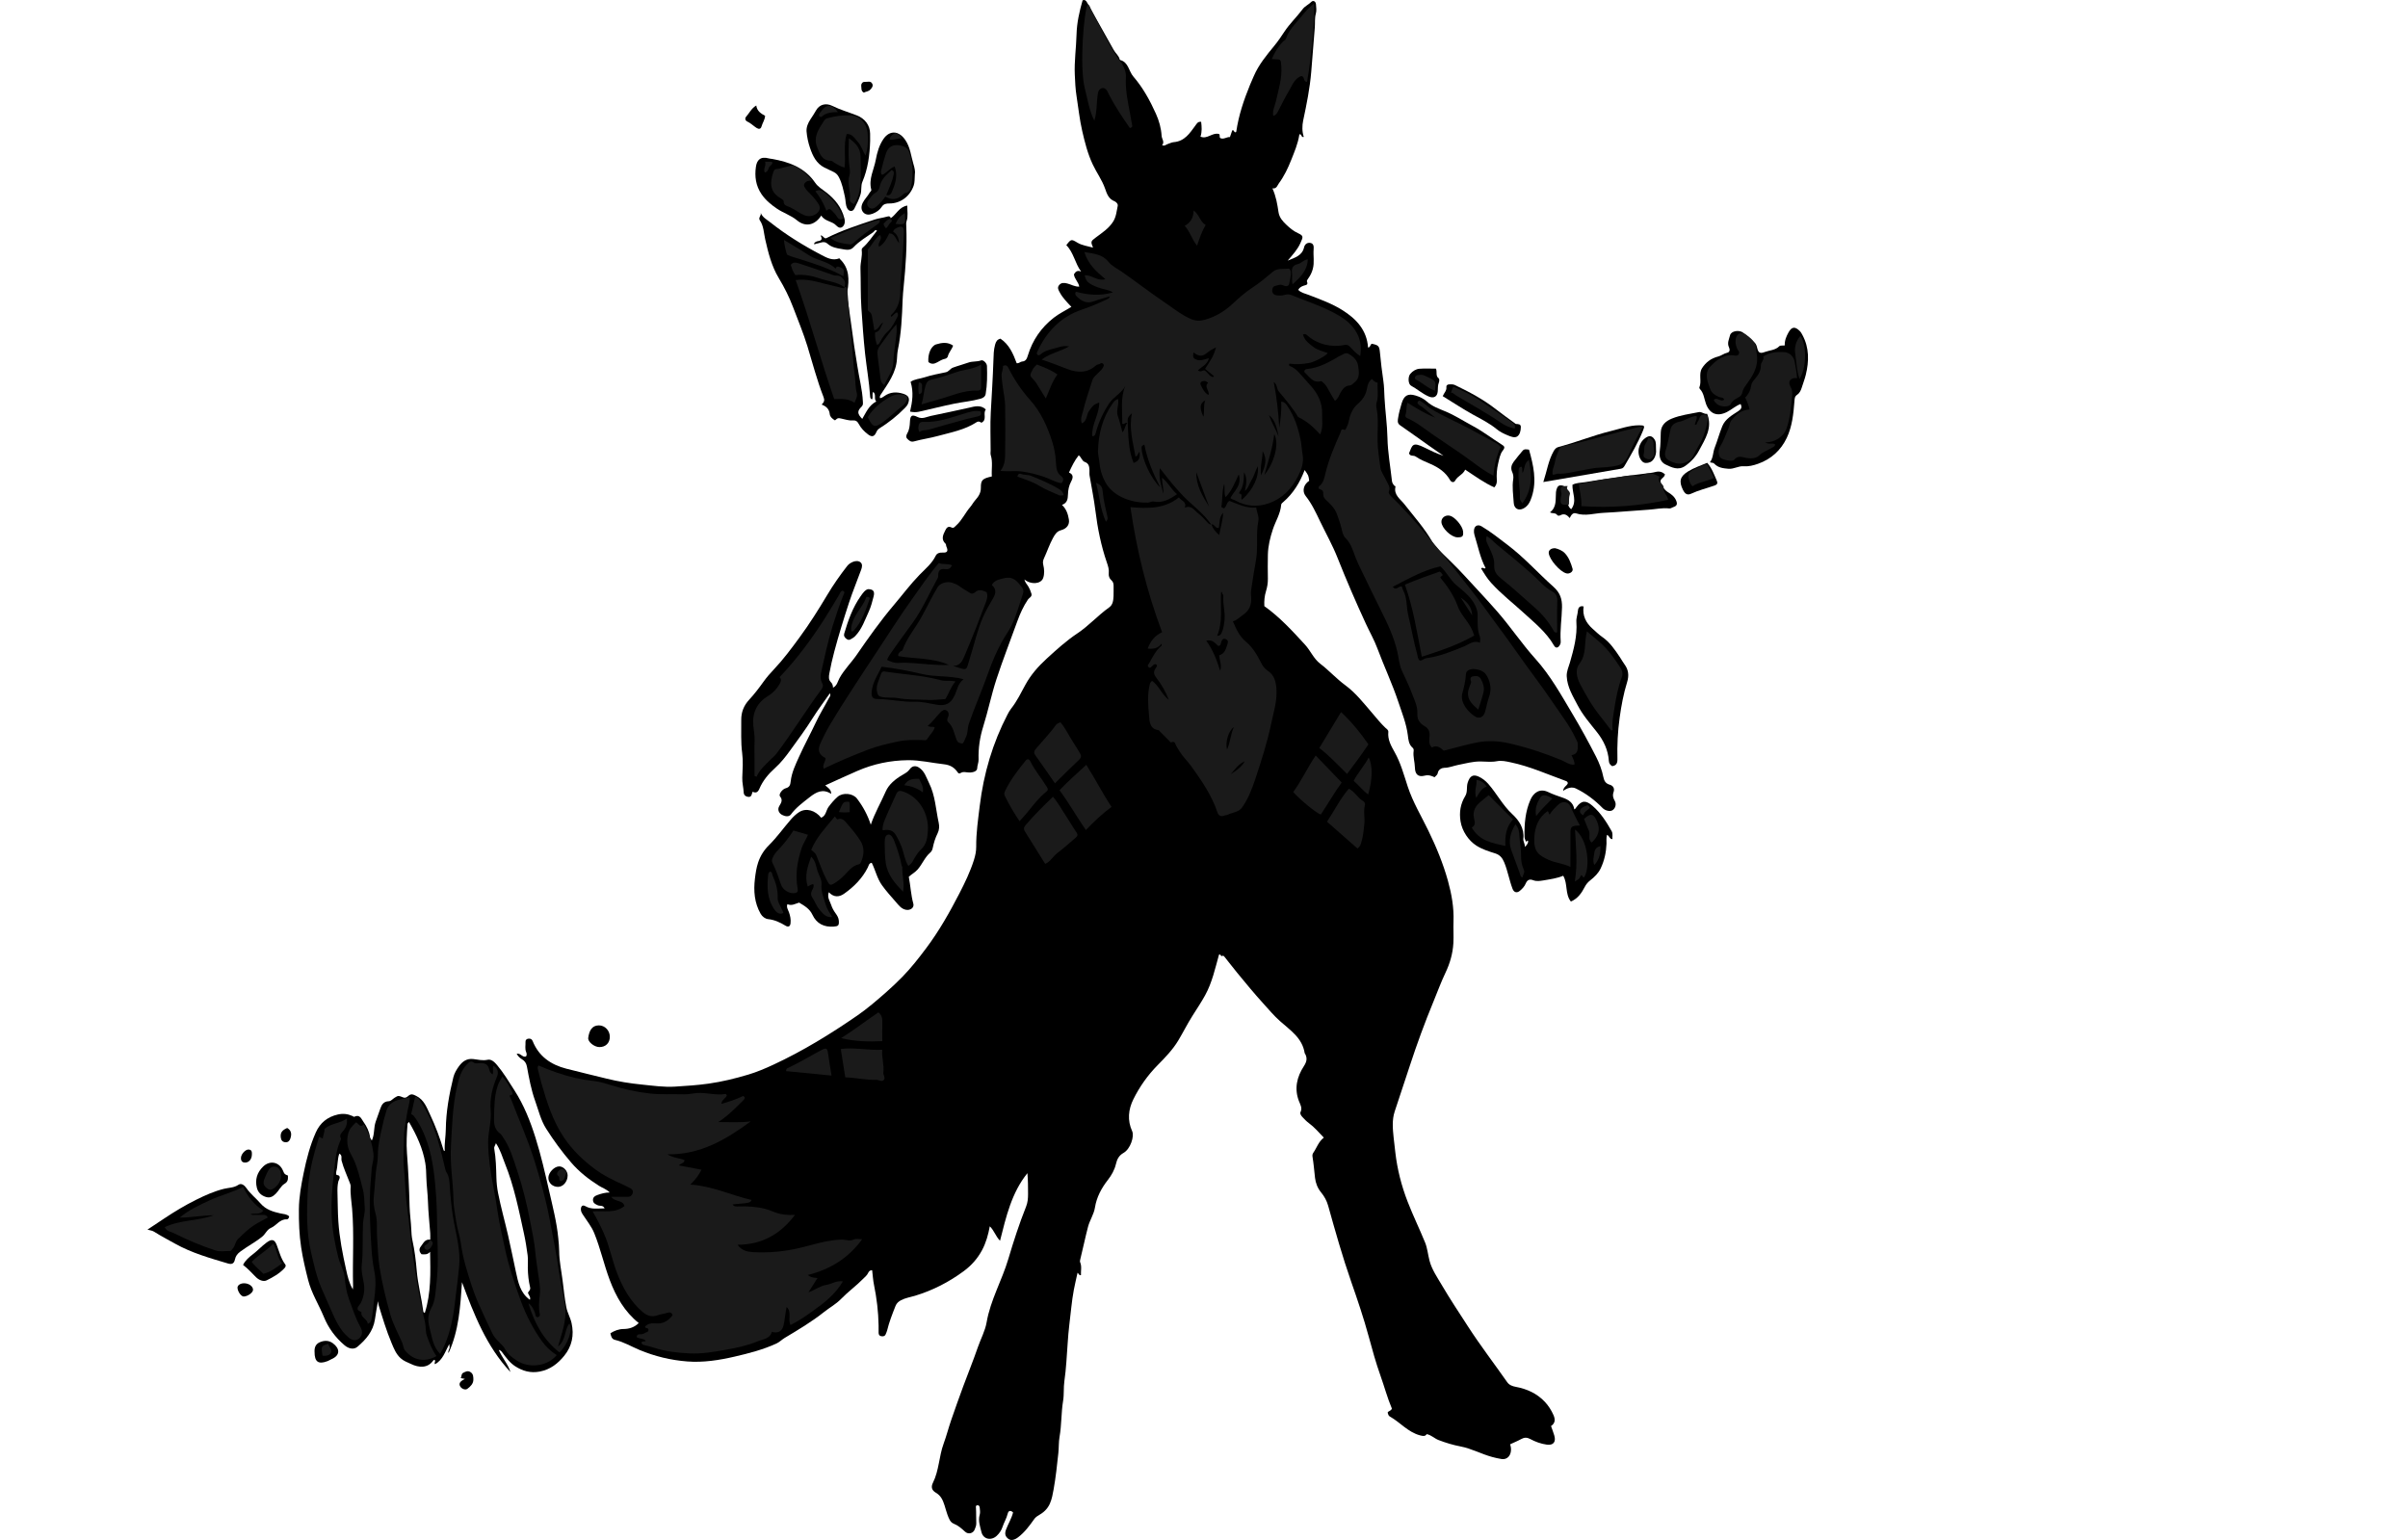 <?xml version="1.0" encoding="utf-8"?>
<!-- Generator: Adobe Illustrator 24.1.1, SVG Export Plug-In . SVG Version: 6.00 Build 0)  -->
<svg version="1.1" id="Layer_1" xmlns="http://www.w3.org/2000/svg" xmlns:xlink="http://www.w3.org/1999/xlink" x="0px" y="0px"
	 viewBox="0 0 1997.78 1277.76" style="enable-background:new 0 0 1997.78 1277.76;" xml:space="preserve">
<style type="text/css">
	.st0{fill:#1A1A1A;}
</style>
<g>
	<path d="M1081.68,113.62c-2.25,0.55-1.61-2.13-3.09-2.15c-0.43-0.23-0.57-0.08-0.64,0.41c-1.1,7.31-4.04,14.11-6.71,20.86
		c-2.68,6.78-5.89,13.51-10.29,19.47c-1.31,1.78-1.7,4.53-5.28,4.11c3.06,6.83,4.07,13.25,5.02,19.61c0.69,4.66,3.61,7.8,6.59,10.61
		c2.78,2.62,5.82,5.2,9.49,6.88c4.95,2.26,4.37,3.15,2.13,8.21c-2.38,5.39-6.17,9.45-10.56,14.61c6.34-2.62,12-4.17,13.57-11
		c0.56-2.42,2.41-4.03,4.92-3.73c2.99,0.36,3.23,2.79,3.02,5.3c-0.45,5.43,0.8,10.92-0.68,16.33c-0.75,2.72-1.88,5.19-3.51,7.48
		c-0.63,0.89-1.64,2.25-1.36,2.92c1.22,2.91-0.74,2.86-2.55,3.46c-1.85,0.61-3.68,1.51-4.67,3.51c2.34,2.47,5.73,3.06,8.68,4.2
		c9.58,3.7,19.26,7.15,28,12.65c11.52,7.25,20.23,16.56,21.25,31.01c2.13-0.2,1.61-2.61,3.16-3.13c5.7,1.19,6.18,1.95,6.71,7.43
		c0.75,7.82,1.65,15.63,2.82,23.41c0.68,4.54,0.7,9.22,0.94,13.8c0.58,11.21,2.23,22.31,2.46,33.58
		c0.24,11.92,2.44,23.79,3.74,35.69c0.15,1.39,0.87,2.48,1.61,3.53c0.31,0.43,1.44,0.5,1.28,1.23c-1.54,6.79,4.11,10.23,7.32,14.34
		c8.17,10.44,17.06,20.3,23.61,31.93c1.23,2.19,2.93,3.96,4.69,5.71c7.33,7.28,14.91,14.34,21.86,21.97
		c8.89,9.76,18.01,19.3,26.71,29.25c11.21,12.82,20.64,27.03,32,39.64c12.44,13.82,21.3,29.91,30.7,45.67
		c6.92,11.6,13.42,23.47,19.57,35.5c2.71,5.3,4.88,11.03,6.06,16.95c0.64,3.21,2.03,5.32,5.19,6.21c3.22,0.91,4.22,3.43,3.24,6.17
		c-1,2.83-0.3,4.94,1.02,7.31c1.51,2.69,0.51,6.17-1.87,7.7c-2.21,1.42-6.23,0.27-8.18-1.74c-6.51-6.67-13.91-12.27-22.28-16.31
		c-3.17-1.53-6.94-0.6-10.52,2.04c0.24-3.47,3.19-4.14,3.88-6.35c-0.02-0.88-0.62-1.53-1.38-1.8c-15.29-5.52-30.15-12.28-46.18-15.6
		c-3.79-0.78-7.36-1.67-11.45-0.87c-4.33,0.85-8.96,0.22-13.46,0.19c-6.45-0.04-12.61,1.69-18.86,2.94
		c-3.69,0.74-7.15,2.3-11.11,2.32c-1.89,0.01-4.91,1.27-5.39,4.18c-0.29,1.75-1.63,2.4-2.72,3.65c-2.62-1.24-4.99-2.15-8.24-1.31
		c-5.35,1.38-7.94-1.13-8.06-6.71c-0.1-4.63-1.71-9.12-1.06-13.8c0.14-0.98-0.02-1.95-0.91-2.7c-3.17-2.7-3.46-6.76-3.9-10.3
		c-1.21-9.67-4.84-18.54-7.87-27.64c-5.05-15.15-11.87-29.6-17.44-44.54c-2.6-6.99-6.37-13.54-9.5-20.34
		c-8.34-18.05-16.21-36.28-23.54-54.77c-4.08-10.31-9.56-20.06-14.38-30.08c-3.52-7.31-6.88-14.67-12.01-21.12
		c-3.24-4.07-1.72-9.63,2.88-12.65c-0.55-4.42-0.55-4.42-3.75-8.94c-3.93,10.34-9.44,19.4-17.73,26.55
		c-0.74,0.64-1.67,1.26-1.75,2.33c-0.59,7.34-4.63,13.51-6.88,20.28c-2.29,6.88-3.97,13.81-4.15,21.04c-0.16,6.66-0.11,13.33,0,20
		c0.06,3.5-0.54,7.02-1.52,10.18c-1.32,4.24-1.62,8.35-1.42,12.56c12.83,9.11,23.25,20.56,33.76,31.99c4.6,5,7.12,11.59,12.58,15.76
		c7.29,5.55,13.42,12.43,20.8,17.85c8.77,6.45,15.32,14.98,22.36,23.12c3.55,4.11,6.93,8.43,10.91,12.19
		c1.03,0.98,2.63,1.78,2.45,3.54c-0.64,6.29,2.35,11.56,5.2,16.62c5.12,9.07,7.72,18.98,10.94,28.73
		c4.22,12.78,11.18,24.34,17.04,36.38c6.58,13.52,12.31,27.38,16.31,41.82c3.02,10.88,5.02,22.07,4.59,33.53
		c-0.23,5.99,0.22,12.01-0.1,17.99c-0.47,8.69-2.84,16.88-6.62,24.8c-3.64,7.63-6.54,15.61-9.77,23.44
		c-7.28,17.6-13.82,35.46-19.74,53.56c-4.14,12.67-8.39,25.32-12.56,37.98c-2.34,7.12-1.6,14.53-0.87,21.68
		c0.4,3.99,0.94,8.16,1.39,12.16c1.63,14.22,5.11,27.83,10.28,41.14c4.43,11.4,9.79,22.39,14.41,33.69
		c1.95,4.76,2.38,10.12,3.7,15.16c1.94,7.35,6.3,13.59,10.07,20.01c6.85,11.68,14.36,22.96,21.72,34.34
		c10.28,15.91,21.81,30.94,32.67,46.43c1.72,2.46,4.37,3.36,7.14,3.87c9.25,1.72,17.47,5.46,24.01,12.36
		c3.04,3.21,5.41,6.94,7.21,11.01c1.55,3.51,1.63,6.71-2.02,9.15c0.95,2.73,1.97,5.28,2.73,7.91c1.51,5.28-0.77,8.24-6.21,7.51
		c-4.84-0.65-9.5-2.35-13.82-4.68c-2.58-1.4-4.82-1.41-7.39,0.02c-2.96,1.65-6.14,2.92-9.2,4.34c2.24,7.19-1.21,13.18-7.21,12.25
		c-2.5-0.39-5.08-0.97-7.6-1.65c-8.98-2.4-17.2-7.03-26.37-8.77c-6.25-1.19-12.29-3.03-18.24-5.31c-3.42-1.31-5.93-4.13-9.83-4.91
		c-1.31,1.97-2.93,1.71-5.5,1.03c-10.09-2.65-16.52-10.88-25.15-15.67c-1.2-0.67-1.36-2.08-1.77-3.22c0.66-1.55,2.82-1.21,3.52-3.36
		c-3.7-8.67-6.22-18.22-9.54-27.51c-3.77-10.56-6.74-21.41-9.68-32.24c-4.18-15.4-9.29-30.46-14.55-45.52
		c-7.23-20.73-13.19-41.88-19.1-63.03c-1.17-4.17-3.16-7.78-5.91-11.12c-2.85-3.46-4.49-7.7-4.99-12.06
		c-0.67-5.86-1.11-11.74-2.09-17.57c-0.19-1.11-0.02-2.21,0.74-3.29c2.81-4,4.16-8.97,8.66-12.47c-4.12-4.28-7.82-8.69-12.5-12.1
		c-1.91-1.39-3.47-3.08-5.05-4.75c-1.12-1.18-2.48-2.88-1.77-4.37c1.6-3.35-0.12-6.05-1.21-8.79c-4.2-10.6-1.83-20.36,4.05-29.39
		c2.32-3.57,2.94-6.61,0.9-10.24c-0.08-0.14-0.27-0.26-0.29-0.4c-1.95-12.75-12.1-19.1-20.65-26.77
		c-4.93-4.42-9.19-9.51-13.65-14.42c-7.52-8.29-14.63-16.89-21.71-25.54c-3.54-4.32-6.92-8.77-10.42-13.12
		c-0.82-1.01-1.16-1.24-2.26-0.77c-1.12,0.47-0.73-1.89-2.41-1.12c-3.17,11.29-5.67,23.11-11.52,33.7
		c-3.23,5.85-6.96,11.42-10.53,17.08c-4.19,6.63-7.68,13.65-11.7,20.36c-4.59,7.64-10.8,14.09-17.07,20.43
		c-8.24,8.33-14.97,17.83-20.17,28.29c-4.26,8.56-5.15,17.59-1.06,26.55c1.97,4.32-1.43,14.81-7.13,18.04
		c-3.84,2.18-5.38,5.21-6.3,9.14c-1.16,4.98-3.62,9.35-6.77,13.38c-5.29,6.78-9.31,14.28-10.66,22.81
		c-0.92,5.78-4.31,10.48-5.76,16.04c-2.35,8.98-4.19,18.07-6.44,27.06c-0.21,0.84-0.39,1.6-0.06,2.38
		c1.49,3.51,0.45,7.11,0.65,10.64c-1.65,0.36-1.64-1.08-2.83-1.99c-1.07,4.86-2.18,9.46-3.07,14.1c-1.84,9.65-2.51,19.47-3.78,29.21
		c-0.63,4.84-0.95,9.84-1.32,14.76c-0.8,10.65-1.23,21.32-2.77,31.92c-0.78,5.36-0.15,10.85-1.05,16.3
		c-1.64,9.88-1.2,19.99-2.96,29.9c-0.77,4.34-0.5,8.85-0.97,13.3c-1.08,10.1-2.13,20.17-3.93,30.19c-0.73,4.05-1.39,7.9-3.05,11.74
		c-2.01,4.67-5.44,7.62-9.58,9.98c-1.49,0.85-2.64,1.8-3.62,3.19c-3.87,5.47-7.84,10.84-13.28,14.95c-2.99,2.26-5.89,2.91-8.05,1.25
		c-2.72-2.08-3.15-4.4-1.87-7.8c1.78-4.73,4.52-9.01,5.81-14.11c-1.89-1.78-3.77-1.89-4.5,1.14c-0.93,3.85-3.05,7.18-4.27,10.91
		c-0.9,2.76-2.55,5.26-4.81,7.36c-4.62,4.28-11.22,2.92-12.69-3.23c-1.1-4.61-2.88-9.28-1.41-14.3c0.54-1.84,0.2-3.99-0.01-5.96
		c-0.12-1.15-0.86-2.29-2.34-1.81c-1.15,0.38-0.82,1.27-0.75,2.35c0.27,4.15,0.05,8.33,0.25,12.48c0.09,1.93-0.7,3.59-1.31,5.2
		c-1.27,3.31-5.34,4.25-7.94,1.87c-2.91-2.67-5.7-5.2-9.54-6.72c-2.95-1.16-4.06-4.62-5.17-7.55c-0.92-2.43-1.5-4.99-2.32-7.46
		c-1.38-4.18-2.86-8.08-7.16-10.57c-3.54-2.06-4.27-4.83-2.51-8.36c5.11-10.25,4.97-21.86,8.86-32.41
		c2.36-6.41,4.04-13.06,6.26-19.52c3.22-9.38,6.56-18.72,9.99-28.02c4-10.84,8.38-21.54,12.14-32.46
		c2.39-6.92,6.05-13.55,7.28-20.67c3.2-18.54,12.73-34.79,18-52.55c4.35-14.66,9.06-29.22,14.73-43.44
		c1.41-3.53,1.66-6.99,1.65-10.62c-0.02-5.66,0-11.32-0.53-17.17c-13.18,16.3-17.67,36.18-22.72,56.08
		c-3.6-3.62-4.85-8.52-8.5-11.98c-1.27,6.88-3.1,13.64-6.48,19.9c-3.73,6.92-8.75,12.59-15.1,17.28
		c-12.34,9.11-25.74,15.99-40.41,20.44c-3.88,1.18-7.93,1.75-11.6,3.67c-2.14,1.12-3.73,2.53-4.62,4.79
		c-2.63,6.66-5.27,13.32-6.95,20.29c-0.28,1.15-0.8,2.15-1.21,3.19c-0.65,1.67-2.2,1.92-3.78,1.6c-1.55-0.31-2.1-1.43-2.09-2.93
		c0.02-2,0.03-4-0.01-6c-0.19-11.35-1.55-22.57-3.82-33.7c-0.81-3.96-1.03-8.04-1.52-12.04c-1.89-0.21-2.8,1.06-3.28,2.11
		c-0.94,2.08-2.65,3.37-4.14,4.89c-5.78,5.9-12.56,10.77-18.26,16.66c-4.3,4.44-9.52,7.21-14.18,10.91
		c-10.26,8.16-21.48,14.83-32.68,21.52c-2.4,1.44-4.3,3.48-6.9,4.68c-11.11,5.1-22.89,8.13-34.7,10.86
		c-12.83,2.98-25.92,5.02-39.13,4.02c-13.71-1.04-26.99-4.24-39.77-9.57c-6.75-2.82-13.09-6.66-20.32-8.35
		c-2.72-0.64-3.27-2.96-3.79-5.5c3.27-2.06,6.83-3.5,11.07-3.53c4.62-0.03,8.92-1.41,12.42-4.94c-11.75-9.39-18.85-21.86-24.05-35.7
		c-4.81-12.8-7.7-26.21-12.86-38.9c-2.26-5.56-6.02-10.06-9.19-14.98c-0.99-1.54-1.97-3-1.89-4.95c0.1-2.55,1.46-3.72,3.68-2.44
		c5.08,2.93,10.4,1.86,16.01,1.84c-1.28-2.87-3.98-1.76-5.78-2.62c-1.96-0.93-3.6-1.68-3.85-3.9c-0.3-2.65,1.6-3.83,3.71-4.59
		c3.23-1.16,6.52-2.08,10.15-2.08c-2.53-2.68-5.93-3.69-8.81-5.5c-8.65-5.46-16.48-11.55-23.25-19.44
		c-7.61-8.87-14.44-18.19-20.68-28.01c-4.52-7.12-6.34-15.3-9.14-23.1c-3.31-9.22-5.04-18.86-6.81-28.44
		c-0.56-3.01-1.92-4.73-4.26-6.15c-1.71-1.03-3.09-2.36-4.25-4.48c3.34-0.74,4.77,3.43,7.82,2.21c0.67-1.11,0.6-2.31,0.04-3.63
		c-1.15-2.71-0.4-5.58-0.53-8.38c-0.07-1.54,0.78-2.5,2.34-2.68c1.61-0.19,2.88,0.18,3.58,1.92c5.09,12.73,15.06,19.64,27.88,22.94
		c11.19,2.88,22.44,5.55,33.66,8.32c9.53,2.35,19.18,3.89,28.96,4.87c9.19,0.92,18.43,2.3,27.59,1.72
		c9.3-0.59,18.64-1.17,27.94-2.49c11.22-1.6,22.1-4.26,32.86-7.48c7.15-2.14,14.1-5.09,20.88-8.24
		c24.5-11.39,47.45-25.5,69.64-40.82c8.22-5.68,15.83-12.24,23.38-18.85c4.87-4.27,9.56-8.7,14.06-13.31
		c7.13-7.3,13.4-15.33,19.52-23.48c10.73-14.27,19.48-29.75,27.64-45.55c4.63-8.97,9.02-18.09,12.09-27.77
		c1.15-3.62,1.93-7.25,1.9-11.06c-0.09-11.39,1.56-22.63,2.93-33.9c1.62-13.31,4.29-26.42,8.16-39.21
		c3.81-12.57,8.74-24.78,14.83-36.48c0.91-1.75,1.84-3.48,3.06-5.01c4.89-6.13,8.2-13.2,11.95-20c4.56-8.27,10.6-15.1,17.61-21.51
		c8.16-7.47,16.33-14.88,25.5-20.98c9.51-6.32,17.02-14.94,26.28-21.49c3.15-2.23,3.41-5.8,3.62-9.24c0.16-2.66-0.02-5.33,0.05-8
		c0.05-2.05-0.13-3.83-1.89-5.35c-1.67-1.44-2.37-3.55-2.12-5.82c0.34-3.04-0.58-5.91-1.53-8.66c-4.86-14.1-7.77-28.58-9.58-43.37
		c-1.19-9.71-3.23-19.31-4.82-28.98c-0.24-1.46-0.02-3-0.09-4.49c-0.14-2.92-0.44-5.57-3.94-6.8c-2.32-0.82-2.78-3.96-4.97-5.48
		c-3.45,4.3-5.71,9.09-8.1,14.3c3.8,1.52,3.56,4.23,1.83,7.39c-1.83,3.35-2.57,7.17-2.65,10.83c-0.09,4.01-0.74,7.13-4.98,8.63
		c3.67,3.41,5,7.69,5.73,12.05c0.75,4.47-1.85,7.67-6.46,8.93c-3.44,0.93-4.92,3.17-6.71,6.46c-2.99,5.48-4.89,11.3-7.47,16.87
		c-0.83,1.79-1.13,3.3-0.59,5.51c0.86,3.46,1.1,7.42-0.1,10.85c-1.77,5.03-10.11,5.76-15.52,1.2c0.57,2.77,2.34,4.23,3.36,6.08
		c1.01,1.84,1.91,3.81,2.45,5.83c0.66,2.44-1.91,3.22-2.96,4.8c-3.73,5.58-6.49,11.62-8.76,17.93
		c-5.78,16.08-12.05,31.98-17.35,48.21c-4.19,12.81-6.88,26.11-10.9,38.99c-2.84,9.07-4.2,18.17-3.9,27.6
		c0.08,2.48-1.1,4.74-1.16,7.28c-0.06,2.56-3.91,3.88-8.31,3.32c-3.5-0.45-3.5-0.45-6.4,0.98c-0.35-0.17-0.96-0.25-1.18-0.59
		c-2.83-4.3-6.27-6.52-11.89-7.13c-9.92-1.08-19.64-3.48-29.79-3.35c-14.66,0.19-28.52,3.09-41.97,8.95
		c-8.76,3.81-17.42,7.83-26.53,11.96c2.15,1.92,5,3.29,4.94,7.04c-6.97-4.56-12.46-1.51-17.97,2.84
		c-5.55,4.38-11.21,8.48-15.51,14.3c-1.6,2.16-4.95,1.55-7.32,0.26c-2.82-1.53-3.86-4.49-2.31-7.19c1.59-2.78,3.27-4.98,0.6-8.22
		c-1.18-1.43,1.7-5.82,4.75-6.65c3.29-0.9,3.84-2.75,4.16-5.72c0.8-7.38,4.09-14.07,7.08-20.71c4.29-9.54,9.35-18.72,13.79-28.2
		c3.18-6.79,7.18-13.19,10.67-19.84c0.62-1.18,1.99-2.38,0.97-4.34c-4.87,7.07-9.97,13.72-14.45,20.88
		c-5.7,9.12-12.16,17.77-18.47,26.5c-3.76,5.2-7.74,10.28-12.54,14.6c-5.45,4.9-10.12,10.41-13,17.21c-1.14,2.7-2.69,3.93-5.64,2.5
		c-0.18,0.53-0.36,0.97-0.48,1.44c-0.42,1.65-0.98,3.09-3.16,2.83c-2.24-0.27-3.66-1.54-3.76-3.69c-0.19-4.12-1.34-8.1-1.17-12.29
		c0.28-6.82,0.79-13.76-0.1-20.47c-1.21-9.14-0.64-18.22-0.76-27.32c-0.09-6.4,2.07-12,6.59-16.87c4.34-4.67,8.22-9.8,11.94-14.99
		c2.59-3.63,5.54-6.97,8.55-10.15c7.83-8.26,14.55-17.35,21.25-26.48c8.32-11.32,15.81-23.21,22.98-35.24
		c5.05-8.47,10.64-16.43,16.66-24.17c1.27-1.63,3.07-2.66,4.73-3.35c1.85-0.76,4.46-1.07,6.21,0.37c1.91,1.57,1.33,4.07,0.62,6.05
		c-3.3,9.18-7.09,18.18-10.12,27.44c-4.39,13.45-8.6,26.98-12.23,40.65c-1.58,5.95-2.97,12.02-4.09,18.1
		c-0.45,2.48-0.86,5.22,1.48,7.46c0.96,0.92,1.53,2.5,1.58,4.35c3.41-1.71,3.88-5.24,5.35-7.91c3.91-7.11,9.73-12.74,14.26-19.32
		c9.84-14.27,19.86-28.44,31.07-41.63c7.03-8.27,13.51-17.02,21.15-24.85c4.73-4.85,10.25-9.34,13.35-15.75
		c1.04-2.15,3.28-2.79,5.74-2.64c3.94,0.24,4.81-1.26,3.12-5.01c-0.33-0.73-0.17-1.85-0.68-2.32c-3.75-3.45-2.25-7.1-0.45-10.66
		c1.08-2.14,2.2-4.5,5.53-2.79c1.62,0.83,2.65-0.78,3.76-1.77c4.83-4.34,7.43-10.37,11.59-15.21c1.5-1.74,2.53-3.8,4.06-5.55
		c2.61-2.97,4.85-5.93,4.79-10.53c-0.08-6.57,1.51-7.58,9.11-9.35c-0.45-5.83,0.94-11.77-0.89-17.65c-0.38-1.22-0.11-2.65-0.11-3.98
		c0-10.5-0.46-21.02,0.11-31.49c0.79-14.36,1.72-28.71,2.2-43.1c0.14-4.21,0.16-8.76,1.39-13.14c0.8-2.86,1.87-4.28,4.44-4.95
		c7.38,4.93,10.59,12.69,13.47,20.35c2.06,0.28,3.04-1.3,4.42-1.37c3.35-0.16,4.14-2.7,4.89-5.15c3.86-12.61,10.91-22.89,21.33-31.1
		c4.55-3.58,9.7-6,14.75-9.12c-3.65-3.88-7.28-7.48-9.66-12.01c-0.97-1.83-2.31-3.74-0.6-5.94c1.88-2.41,4.42-2.03,6.82-1.45
		c3.27,0.8,6.24,2.79,9.96,2.61c-0.67-3.9-4.05-6.41-4.42-10.22c1.29-2.1,2.82-3.64,5.94-2.28c-5.12-7.01-6.19-15.87-12.25-21.89
		c3.9-5.17,4.13-5.13,9.21-2.08c3.91,2.35,8.45,2.84,12.94,4.11c-2.06-5.07-1.86-5.27,2.33-8.41c5.23-3.92,10.8-7.48,14.41-13.24
		c2.52-4.02,2.82-8.57,3.76-12.98c0.4-1.87-1.79-3.51-2.57-3.8c-5.04-1.89-6.45-6.29-7.94-10.56c-2.49-7.13-6.99-13.19-10.19-19.96
		c-4.23-8.94-6.57-18.35-8.77-27.88c-2.21-9.56-3.17-19.33-4.71-28.99c-0.92-5.78-1.18-11.8-1.44-17.75
		c-0.49-11.18,1.17-22.22,1.45-33.34c0.24-9.5,2.36-19.06,5.03-28.28c2.19-0.71,2.94,0.43,3.86,2.08
		c7.27,13.1,14.74,26.1,21.99,39.21c1.51,2.73,4.25,4.65,4.96,7.85c0.03,0.15,0.18,0.35,0.31,0.38c7.02,1.77,7.12,9.28,10.98,13.73
		c7.86,9.09,13.77,19.79,18.74,30.88c2.63,5.87,4.33,11.97,4.72,18.33c0.16,2.68,2.72,5.09,0.39,7.72c2.15,1.01,3.2-0.49,4.55-0.9
		c1.71-0.51,3.38-1.47,5.11-1.6c9.03-0.7,13.34-7.48,17.97-13.79c1.2-1.64,2-3.42,4.77-3.07c0.46,4.06,0.84,8.07-0.56,12.28
		c5.53,2.46,9.75-3.58,15.22-2.23c1.4,0.6,0.11,2.44,1.22,3.45c2.81,1.36,5.25-1.08,7.99-0.85c0.69-1.98,1.32-3.8,1.93-5.57
		c1.64-0.63,1.32,1.81,2.67,1.57c0.39,0.03,0.61-0.16,0.67-0.57c1.96-13.47,6.27-26.26,11.41-38.8c0.99-2.41,2.07-4.78,3.1-7.18
		c4.1-9.53,10.63-17.39,17.13-25.32c2.99-3.65,5.68-7.61,8.27-11.55c4.45-6.78,10.35-12.28,15.15-18.72
		c1.89-2.54,4.96-3.77,7.18-6.03c1.49-1.52,3.63-0.49,3.85,1.78c0.25,2.64,0.63,5.48-0.07,7.95c-1.07,3.8-0.57,7.57-0.86,11.34
		c-0.94,12.3-1.95,24.6-2.96,36.9c-1.13,13.7-3.86,27.11-6.71,40.54C1080.28,104.26,1080.18,109.17,1081.68,113.62z"/>
	<path d="M413.8,1120.03c2.74,6.67,7.72,11.77,9.7,18.41c-19.98-21.35-30.26-47.9-40.22-74.57c-1.35,19.94-2.49,40.1-11.14,58.77
		c-0.87-2.06,1.37-3.43,0.82-5.44c-0.13-0.47-0.11-0.97-0.21-2.03c-3.44,6.27-5.27,13.17-11.82,16.73c-1.13-1.3,1.09-2.57-0.55-3.63
		c-0.16,0.09-0.66,0.21-0.88,0.52c-4.63,6.61-11.89,6.15-18.62,2.89c-2.88-1.39-5.91-2.36-8.49-4.72
		c-3.86-3.54-5.58-8.02-7.48-12.52c-4.37-10.36-7.56-21.12-10.87-31.85c-0.28-0.9-0.14-1.92-0.48-2.89
		c-0.94,5.06-1.74,10.1-2.51,15.13c-1.49,9.78-7.4,16.63-14.51,22.63c-3.06,2.58-7.32,1.62-10.77-1.33
		c-7.56-6.47-13.19-14.03-17.07-23.45c-4.2-10.2-10.26-19.61-13.02-30.49c-2.29-9-4.43-18-5.83-27.22
		c-1.6-10.52-1.97-21.03-1.88-31.61c0.08-10.22,1.93-20.2,3.97-30.16c2.35-11.51,5.29-22.86,10.07-33.6
		c3.52-7.9,9.62-12.92,18.27-14.87c4.36-0.99,8.32-0.5,12.25,1.3c0.44,0.2,1.02,0.74,1.28,0.61c4.71-2.33,5.91,1.62,7.82,4.31
		c2.68,3.77,4.68,7.84,5.33,12.47c0.15,1.07,0.85,1.74,1.52,2.89c2.4-5.06,1.46-10.56,3.2-15.59c1.26-3.67,2.67-7.32,3.9-11.02
		c1.08-3.24,2.83-5.84,6.87-5.98c2.01-0.07,3.33-1.94,4.99-2.94c2.95-1.79,2.89-1.88,7.26-0.17c1.67,0.65,3.04-0.42,4.02-1.28
		c2.34-2.05,3.94-1.33,6.54-0.05c6.59,3.23,8.75,9.62,11.44,15.3c4.51,9.54,8.25,19.46,11.28,29.61c0.11,0.37,0.15,0.65,1.02,0.78
		c-0.42-6.08,0.79-12.02,0.86-17.99c0.19-14.7,2.78-29.01,6.27-43.18c0.8-3.24,2.64-6.41,4.65-9.14c2.8-3.8,6.31-6.56,11.75-5.96
		c3.95,0.43,7.81,1.54,12.05,0.6c2.96-0.66,5.67,1.85,7.78,4.37c5.52,6.58,9.9,13.95,14.51,21.13
		c7.78,12.12,13.04,25.33,17.38,39.13c4.61,14.64,8,29.53,11.38,44.43c2.91,12.87,6.27,25.66,7.53,38.9
		c0.34,3.6,0.74,7.2,0.76,10.81c0.03,8.25,1.82,16.28,2.83,24.41c0.93,7.47,1.7,14.95,3.14,22.35c0.87,4.49,3.28,8.36,4.28,12.85
		c2.28,10.22,0.34,19.36-6.08,27.25c-5.22,6.41-11.51,11.41-20.25,13.08c-7.68,1.46-14.24-0.42-20.39-4.38
		c-4.41-2.84-7.56-7.12-10.66-11.33C416.13,1121.4,415.51,1120.45,413.8,1120.03z M339.28,930.88c-0.65,0.87-1.16,1.24-1.19,1.65
		c-0.52,8.02-1.09,15.92-0.46,24.09c1.14,14.8,1.8,29.68,2.19,44.54c0.17,6.29,1.15,12.49,1.39,18.77c0.11,2.99,0.3,6.22,0.97,9.26
		c1.84,8.31,2.84,16.8,3.56,25.21c0.98,11.46,3.98,22.52,5.46,33.85c0.07,0.54,0.67,1.02,1.28,0.99c5.2-16.34,4.66-33.12,4.35-50.6
		c-2.29,2.7-4.8,2.1-7.09,2.04c-2.01-2.06-2.27-4.39-0.71-6.31c2.09-2.56,3.32-6.4,7.92-5.79c0-2.13,0.1-3.79-0.02-5.43
		c-0.63-8.7-1.63-17.38-1.88-26.08c-0.2-6.78-1.18-13.48-1.36-20.27c-0.1-3.87-0.21-7.92-0.86-11.78
		C350.78,952.85,345.67,941.83,339.28,930.88z M438,1072.53c0.84-1.38,2.29-2.33,1.8-4.38c-1.26-5.26-1.82-10.62-1.91-16.05
		c-0.06-3.52,0.31-7.14-0.14-10.53c-0.79-5.96-1.73-11.97-3.01-17.84c-4.3-19.68-8.21-39.5-15.8-58.29
		c-2.23-5.53-3.77-11.38-7.52-16.92c-0.47,1.92-1.68,2.84-1.38,4.53c1.41,7.95,1.57,16.02,1.79,24.04
		c0.12,4.32,0.58,8.65,1.38,12.74c2.32,11.79,5.6,23.39,8.3,35.11c2.3,9.99,4.26,20.05,6.45,30.07c1.92,8.74,3.5,17.68,11.65,23.47
		C440.59,1076.18,438.54,1074.81,438,1072.53z M281.48,957.23c-1.68,4.79-1.15,9.92-2.47,14.75c-0.25,0.92-0.04,2.84,0.1,2.85
		c4.78,0.49,1.87,4.2,1.58,5.42c-0.77,3.3-0.8,6.55-0.7,9.82c0.23,7.77,0.2,15.52,0.71,23.31c0.9,13.65,3.54,26.93,6.46,40.16
		c1.16,5.22,2.33,10.71,5.58,16.34c0.11-1.55,0.21-2.15,0.19-2.74c-0.59-21.42,0.98-42.85-0.81-64.29
		c-0.5-6.05-1.63-12.14-1.2-18.28c0.08-1.15-0.35-2.18-0.77-3.29c-2.3-6.07-5.11-11.94-6.77-18.29
		C282.92,961.13,284.22,958.43,281.48,957.23z"/>
	<path d="M681.69,335.69c2.22-2.1,2.52-3.76,1.57-6.19c-5.4-13.8-9.08-28.15-13.42-42.3c-3.34-10.89-7.74-21.41-11.77-32.06
		c-3.24-8.57-7.24-16.59-11.99-24.46c-5.91-9.79-8.7-20.96-11.23-32.12c-1.21-5.32-1.19-11.04-4.48-15.8
		c-1.55-2.24,1.59-3.92,0.72-6.22c1.51,3.82,4.91,5.52,7.76,7.78c13.23,10.47,27.51,19.33,42.42,27.12
		c4.51,2.36,9.43,5.19,15.13,2.89c0.12,0.15,0.28,0.44,0.5,0.66c7.94,7.65,7.7,17.11,6.11,26.95c-0.72,4.45,0.66,8.87,1.22,13.24
		c1.14,8.91,2.63,17.77,3.73,26.7c0.9,7.29,2.28,14.52,3.34,21.79c1.44,9.85,4.14,19.51,4.58,29.51c0.06,1.42,0.33,2.88-1,4.17
		c-3.85,3.73-3.69,5.97,0.48,10.22c3.15-5.2,5.34-11.15,11.64-14.45c-2.28-2.12,0.27-5.66-2.54-7.97c-1.24,2.07,0.08,4.36-0.97,6.26
		c-1.37-0.41-1.52-1.46-1.61-2.71c-0.76-11.79-2.86-23.42-4.15-35.15c-1.38-12.62-2.19-25.23-3.07-37.88
		c-0.76-10.96-0.42-21.87-0.77-32.8c-0.16-5.13,1.69-10.13,1.03-15.29c-0.11-0.89,0.3-1.6,0.96-2.17
		c4.63-4.05,7.87-9.27,11.74-14.01c-1.73-1.26-2.26,0.68-3.14,1.29c-5.64,3.91-11.63,7.39-16.37,12.47
		c-2.92,3.13-6.72,1.94-9.85,1.45c-4.05-0.63-8.37-1.38-11.73-4.42c-2.99-2.72-6.24-0.31-9.36-0.01c-0.55,0.05-1.04,0.8-1.86,0.27
		c0.56-1.85,2.42-2.23,3.73-2.45c3.29-0.53,2.95-2.32,1.77-4.7c1.97,0.17,2.37,2.01,3.93,2.4c0.12-0.01,0.48,0.07,0.74-0.06
		c12.83-6.5,26.48-10.9,40.05-15.44c3.3-1.1,7-1.45,10.41-2.48c1.92-0.58,2.76-0.12,3.06,1.32c4.67-3.1,6.88-9.35,13.74-10.47
		c-0.09,4.76,0.83,8.84-0.6,12.94c-0.47,1.35-0.3,2.96-0.24,4.45c0.69,16.58-0.51,33.09-2.16,49.56c-0.38,3.77-0.73,7.52-0.87,11.31
		c-0.51,13.8-1.11,27.59-3.9,41.18c-0.52,2.56-0.65,5.27-0.81,7.8c-0.74,11.79-7.58,20.59-13.6,29.84c-0.5,0.77-0.71,1.45-0.53,2.69
		c1.38-0.09,2.41-0.77,3.54-1.6c4.91-3.6,10.31-3.79,15.91-1.99c4.46,1.44,5.57,3.96,3.83,8.22c-0.58,1.43-1.55,2.49-2.59,3.56
		c-6.33,6.51-13.42,12.08-21.09,16.9c-1.39,0.88-2.08,1.99-2.65,3.28c-1.54,3.47-3.51,4.19-6.66,1.84c-3.18-2.38-6.03-5.28-7.87-8.8
		c-1.21-2.31-2.63-3.11-5.04-2.91c-3.33,0.27-6.45-0.97-9.65-1.58c-2.59-0.5-2.57-0.6-5.01,1.54c-2.04-1.18-4.08-2.86-4.33-5.08
		C687.98,339.65,685.87,337.27,681.69,335.69z"/>
	<path d="M753.98,727.48c1.46,7.5,1.72,15.01,3.75,22.27c0.96,3.42-2.52,5.84-6.14,5.12c-3.89-0.77-6.04-3.84-8.26-6.37
		c-3.98-4.54-8.04-9.03-11.6-13.98c-4.09-5.7-5.41-12.49-8.49-18.62c-2.35,0.23-2.53,2.39-3.28,3.88
		c-4.56,9.07-11.51,16.02-19.64,21.76c-3.97,2.81-8.5,3.29-12.69-1.24c-1.6,4.35,0.93,7.38,1.94,10.53
		c0.77,2.42,2.06,4.75,3.63,6.92c1.3,1.79,2.57,3.78,2.73,6.21c0.26,3.92-0.4,4.6-4.27,4.88c-8.09,0.57-14.21-2.49-17.65-9.88
		c-2.33-4.99-6.67-7.43-11.03-10.04c-3.15,0.93-6.16,2.93-9.73,1.3c-0.97,2.61,0.56,4.62,1.3,6.68c1.08,3.01,1.68,6.03,1.32,9.19
		c-0.3,2.63-1.84,3.4-4.1,2.03c-4.49-2.73-9.07-4.91-14.48-5.48c-2.44-0.26-4.87-2.06-6.23-4.44c-5.2-9.09-5.95-18.98-4.74-29.1
		c0.54-4.51,1.19-9.04,2.64-13.4c1.85-5.54,4.85-10.32,9-14.42c6.56-6.5,11.9-14.05,17.92-21.01c2.08-2.41,4.41-4.72,7.18-6.47
		c5.83-3.68,13.32-1.4,18.22,4.71c4.1-1.6,3.97-6.14,6.2-9.1c2.27-3.02,4.55-5.75,7.43-8.26c4.35-3.81,12.71-2.95,16.07,1.45
		c4.95,6.48,8.87,13.66,11.46,21.69c3.26-9.64,8.38-18.34,12.38-27.54c2.6-5.97,8.08-10.4,13.86-13.75
		c2.32-1.34,4.54-2.57,6.12-4.79c1.9-2.67,4.67-3.17,7.49-1.42c4.78,2.98,6.18,8.27,8.46,12.84c5.19,10.37,5.63,21.99,8.05,33.08
		c0.62,2.82,0.48,5.94-0.92,8.73c-1.91,3.8-3.14,7.82-4,11.97c-0.3,1.46-0.82,2.91-1.97,3.88c-4.61,3.9-6.68,9.68-10.6,14.17
		C759.09,723.95,756.26,725.36,753.98,727.48z"/>
	<path d="M1303.27,748.04c-4.99-6.26-2.42-14.68-6.36-21.41c-5.22,2.19-10.87,2.92-16.47,3.88c-2.8,0.48-5.74,0.89-8.35-0.13
		c-3.27-1.28-5.09-0.15-6.27,2.67c-1.07,2.54-2.9,4.44-4.92,6.12c-2.46,2.04-4.87,1.33-6.03-1.7c-2.72-7.12-3.94-14.7-6.85-21.8
		c-1.58-3.85-3.62-6.34-7.53-7.58c-5.39-1.71-10.72-3.32-15.66-6.48c-6.42-4.11-11.78-11.96-13.09-20.04
		c-1.24-7.62-0.09-14.59,3.87-21.06c2.13-3.48,0.87-7.37,2.02-11.03c1.67-5.29,4.19-7.35,9.06-5.14c3.1,1.41,5.8,3.51,8.14,6.19
		c7.01,8.02,11.88,17.63,19.86,25.03c5.57,5.17,10.08,11.81,9.12,20.37c-0.25,2.25,1.31,3.82,1.35,6.84c1.87-2.11,2.8-3.3,2.61-4.88
		c-0.71-1.61-1.19,1.73-2.03-0.19c-0.54-1.24-0.93-2.38-0.95-3.75c-0.15-10.4,0.64-20.57,4.9-30.33c2.5-5.74,7.65-9.87,14.8-6.4
		c3.98,1.93,8.14,3.27,12.28,4.73c4.58,1.61,8.57,4.12,9.32,9.6c1.01-0.45,1.31-1.2,1.8-1.85c4.32-5.79,7.94-5.75,13.35-1.06
		c6.8,5.89,11.44,13.22,15.79,20.89c1.3,2.29,0.46,4.48,0.71,6.71c-2.4,0.06-2.37-2.61-4.5-3.57c-0.75,2.59-0.33,5.02-0.42,7.38
		c-0.27,7.09-1.71,13.82-4.76,20.33c-2,4.27-5.22,7.3-8.65,10c-2.05,1.61-3.47,3.29-4.61,5.49
		C1312.21,740.83,1309.2,745.47,1303.27,748.04z"/>
	<path d="M1480.72,286.61c-0.22-4.16,1.34-7.6,3.16-10.87c2.68-4.8,5.39-4.98,9.35-1.02c0.97,0.97,1.54,2.12,2.16,3.27
		c5.71,10.6,5.52,21.73,2.77,33.02c-0.88,3.62-2.29,7.12-3.38,10.7c-0.68,2.25-1.9,4.59-3.58,5.68c-2.31,1.51-2.27,3.23-2.44,5.4
		c-0.79,10.45-1.87,21.03-6.37,30.52c-4.83,10.2-12.88,17.64-23.82,21.5c-3.9,1.38-7.82,2.37-12.02,2.05
		c-4.31-0.33-8.07,2.48-12.56,2.09c-4.38-0.38-8.53-0.83-11.69-4.17c-1.1-1.16-2.49-0.69-3.68-1.21c2.84-3.55,2.42-8.16,3.99-12.14
		c2.31-5.86,3.9-12,6.29-17.82c2.46-6.02,8.12-9.11,13.22-12.46c2.38-1.56,3.4-2.97,1.95-5.91c-4.18,1.53-7.45,4.67-11.38,6.64
		c-8.04,4.03-14.32,1.56-17.39-7.01c-1.47-4.1-1.71-8.72-4.97-12.1c-0.3-0.32-0.58-1.01-0.44-1.35c2.13-5.15-0.82-11.15,2.2-15.92
		c3.03-4.78,7.5-8.26,13.21-9.64c2.74-0.66,4.87-2.58,7.68-3.2c2.29-0.51,2.32-2.76,1.47-4.49c-1.74-3.58,0.13-6.9,0.9-10.05
		c0.89-3.6,7.74-4.73,11.14-1.88c3.02,2.53,5.94,5.22,8.96,7.77c1.41,1.19,1.98,2.91,2.4,4.72c0.93,3.99,2.34,4.82,6.34,3.32
		c4.04-1.52,8.71-1.41,12.08-4.85C1476.99,286.49,1478.81,286.84,1480.72,286.61z"/>
	<path d="M122.32,1020.26c5.24-3.48,9.57-6.35,13.89-9.23c8.55-5.7,17.34-11,26.55-15.57c7.4-3.68,14.96-7.06,23.02-9.06
		c4.04-1,8.26-0.76,12.06-3.36c2.46-1.68,5.09,0.54,6.65,2.82c3.31,4.83,7.97,8.39,11.75,12.76c4.37,5.04,10.2,6.8,16.33,8.17
		c2.57,0.57,5.44,0.51,7.37,2.5c-0.29,1.54-1.04,2.48-2.01,2.43c-5.84-0.26-8.55,5.14-13.15,7.1c-3.31,1.41-4.48,5.01-7.18,7.21
		c-5.74,4.67-12.32,8.03-18.21,12.44c-2.44,1.83-3.87,3.68-4.48,6.57c-0.71,3.35-2.51,4.28-5.8,3.3
		c-15.1-4.48-30.27-8.79-44.13-16.58c-5.69-3.19-11.48-6.21-16.98-9.69C126.48,1021.11,125.01,1020.92,122.32,1020.26z"/>
	<path d="M1215.57,389.67c-1.72,4.11-6.25,5.23-8.25,9.02c-1.11,2.1-3.25,1.51-4.36-0.46c-3.62-6.42-9.45-10.31-15.85-13.14
		c-4.33-1.92-8.78-3.64-12.64-6.32c-1.78-1.23-4.64,0.15-5.48-2.68c2.8-6.89,2.85-9.7,12.98-4.66c5.05,2.51,10.11,5.01,15.63,6.73
		c-4.03-2.79-8.09-5.56-12.09-8.38c-7.99-5.65-15.91-11.4-23.97-16.95c-2.56-1.76-1.87-4.22-1.56-6.28
		c0.61-3.99,1.71-7.93,2.87-11.82c1.98-6.63,5.21-8.49,11.63-6.53c3.4,1.04,6.6,2.49,9.38,5.03c4.26,3.88,9.78,5.86,15,8
		c8.05,3.29,15.26,8.06,22.86,12.12c8.48,4.53,16.12,10.43,24.24,15.56c1.97,1.24,3.1,2.12,0.81,4.97
		c-2.28,2.84-2.95,7.12-3.86,10.88c-1.08,4.49-1.37,9.12-1.07,13.75c0.15,2.26-0.52,4.19-2.11,5.89
		C1231.14,400.5,1223.57,394.95,1215.57,389.67z"/>
	<path d="M1337.56,635.71c-1.54-1-2.65-2.11-2.78-4.27c-0.57-9.1-4.36-16.99-9.92-24.02c-5.69-7.18-11.76-14.14-15.99-22.26
		c-3.95-7.58-8.63-15.04-9.05-24.03c-0.19-4.07,1.58-7.67,2.65-11.39c3.18-11.06,6.21-22.1,5.36-33.78
		c-0.23-3.17,1.07-6.12,1.28-9.26c0.12-1.73,1.03-4.48,4.74-3.51c-1.19,7.52,1.92,13.64,7.49,18.56c2.59,2.28,5.09,4.78,7.89,6.71
		c6.43,4.42,10.56,10.68,14.78,16.93c1.28,1.9,2.33,3.95,3.7,5.77c3.44,4.58,3.9,9.43,2.21,14.86c-3,9.67-4.82,19.58-6.21,29.63
		c-1.57,11.35-2.11,22.69-1.82,34.09C1341.98,633.07,1341.06,635.16,1337.56,635.71z"/>
	<path d="M1228.78,471.63c1.63-1.49,2.45,0.95,3.7-0.33c-4.54-8.63-6.32-18.23-9.21-27.47c-0.42-1.33-0.49-2.62-0.38-3.92
		c0.3-3.63,3.14-5.06,6.29-3.2c7.62,4.49,14.47,10.04,21.51,15.36c13.79,10.44,25.27,23.32,38.08,34.76
		c5.67,5.06,7.27,10.27,7.14,17.15c-0.19,9.44-1.78,18.81-1.08,28.28c0.07,0.97-0.11,1.87-0.65,2.82c-1.53,2.7-3.48,3.05-4.97,0.45
		c-6.21-10.82-15.75-18.47-24.74-26.71c-9.14-8.37-19.01-15.97-27.35-25.21C1233.8,479.97,1231.3,475.81,1228.78,471.63z"/>
	<path d="M721.91,116.93c-0.34,11.67-1.83,23.1-6.45,33.98c-1.34,3.16-0.5,6.78-1.46,10.16c-1.23,4.3-3.24,8.19-5.23,12.1
		c-1.36,2.68-4.35,2.45-5.83-0.25c-1.61-2.94-1.22-6.35-1.95-9.52c-1.28-5.55-2.26-11.13-4.96-16.28c-1.04-1.98-2.23-3.31-4.24-4.35
		c-2.59-1.33-5.3-2.43-7.89-3.77c-6.74-3.48-9.6-9.65-11.83-16.14c-1.52-4.42-2.55-9.14-2.92-13.79c-0.27-3.51,1.23-7.06,3.24-10.07
		c1.63-2.44,3.22-4.87,4.67-7.44c2.76-4.88,8.07-6.34,13.35-3.75c6.6,3.25,13.65,5.3,20.47,7.95c6.61,2.57,10.94,8.12,11.01,15.17
		C721.93,112.93,721.91,114.93,721.91,116.93z"/>
	<path d="M1302.28,429.86c-2.28-2.82-4.61-4.01-7.66-2.37c-0.98,0.53-2.16,0.61-2.74-0.21c-1.4-1.99-3.73-0.96-5.97-2.16
		c5.9-4.47,4.48-10.91,5-16.83c0.12-1.36,0.49-2.62,1.08-3.81c0.65-1.31,1.72-1.89,3.26-1.75c1.8,0.17,3.17,0.72,3.85,2.58
		c1.2,3.3,1.77,6.67,1.77,10.19c0,2.42-0.08,4.97,2.67,7.01c5.13-6.62,0.74-13.54,1.04-20.27c3.28-1.75,6.88-1.58,10.25-2.14
		c16.57-2.75,33.2-5.08,49.88-7.12c2.97-0.36,5.98-0.63,8.86-1.38c3.07-0.8,5.49-0.07,7.75,1.9c-0.1,0.35-0.18,0.67-0.28,0.99
		c-0.75,2.18-4.45,2.93-3.11,6.09c1.31,3.07,2.91,5.98,5.91,7.8c2.87,1.74,5.46,3.72,6.79,6.98c1.21,2.95,0.64,4.44-2.52,5.46
		c-1.07,0.34-1.96,1.19-3.24,1.05c-5.81-0.68-11.52,0.71-17.28,1.06c-12.47,0.77-24.93,1.99-37.38,2.59
		c-7.44,0.35-14.96,2.97-22.55,0.46C1304.96,425.07,1303.53,427.31,1302.28,429.86z"/>
	<path d="M681.36,178.83c-4.79,7.52-12.58,10.24-20.2,3.93c-4.92-4.08-11.34-6.09-16.48-9.57c-4.63-3.14-9.42-6.96-12.9-12.09
		c-4.81-7.1-5.75-14.72-4.66-22.57c0.76-5.49,3.57-9.11,10.78-7.09c0.98,0.28,1.95,0.29,2.91,0.46c14.1,2.53,26.94,7.26,35.54,19.77
		c2.35,3.42,6.07,5.57,9.3,8.08c7.19,5.6,12.52,12.33,14.84,21.24c0.21,0.79,0.39,1.6,0.41,2.41c0.06,2.09-0.65,4.05-2.39,5.12
		c-1.87,1.14-3.68-0.33-4.8-1.5C690.19,183.3,684.39,183.85,681.36,178.83z"/>
	<path d="M1280.4,399.96c3-9.15,4.21-17.89,8.59-25.64c0.91-1.61,2.01-2.92,3.86-3.4c14.62-3.8,28.64-9.61,43.33-13.21
		c7.9-1.93,15.58-4.86,23.86-4.84c4.48,0.01,4.67,0.46,3.01,4.53c-4.11,10.08-9.59,19.44-15.05,28.81c-0.76,1.3-1.46,2.41-3.24,2.71
		C1323.66,392.48,1302.57,396.14,1280.4,399.96z"/>
	<path d="M758.99,144.77c-0.26,3.77,0.01,6.48-0.97,9.28c-3.03,8.74-10.79,14.78-20.04,14.77c-2.78,0-4.87,0.31-6.58,2.94
		c-1.71,2.62-4.4,4.39-7.4,5.56c-2.85,1.11-5.81,1.11-7.78-1.12c-1.91-2.16-1.88-5.05-0.49-7.86c1.54-3.12,4.11-5.48,5.78-8.49
		c0.47-0.84,1.62-1.42,1.32-2.53c-2.34-8.79,2.24-16.52,3.75-24.72c1.13-6.11,2.78-12.05,6.37-17.29
		c5.23-7.64,13.04-6.84,18.29,1.08c4.05,6.11,4.57,13.04,6.56,19.63C758.76,139.11,759.48,142.41,758.99,144.77z"/>
	<path d="M755.02,341.52c1.92-8.24,3.1-16.12,0.45-24.69c3.06-2.31,7.64-2.47,11.71-3.8c5.7-1.86,11.66-2.91,17.54-4.18
		c2.48-0.53,3.65-2.97,5.76-3.77c4.24-1.6,8.66-2.69,12.92-4.24c3.43-1.25,7.13-0.52,10.58-1.82c1.75-0.66,4.78,2.31,4.85,4.64
		c0.25,7.77,0.25,15.56-1.08,23.26c-0.39,2.24-2.16,3.34-4.43,3.97c-7.09,1.99-14.42,2.57-21.59,4.04
		c-9.88,2.02-19.65,4.53-29.49,6.72C760.01,342.14,757.65,342.05,755.02,341.52z"/>
	<path d="M1416.3,343.33c4.7,11.65-1.61,20.87-6.62,30.33c-2.76,5.22-6.65,9.49-11.52,12.91c-5.83,4.09-11.25,1.27-16.41-1.19
		c-4.49-2.15-5.35-6.82-4.74-11.21c0.72-5.15,0.69-10.28,0.84-15.43c0.18-6.09,4.32-9.46,9.31-11.48
		c7.11-2.88,14.79-3.79,22.28-5.33C1411.87,341.43,1413.92,343.91,1416.3,343.33z"/>
	<path d="M817.89,339.77c-2.7,3.24,1.44,8.45-3.67,11c-0.97-0.67-2.32-1.57-4.09-0.41c-9.83,6.39-21.23,8.41-32.25,11.43
		c-6.42,1.76-13.09,2.65-19.5,4.43c-2.7,0.75-4-0.59-5.47-1.96c-1.57-1.47-1.15-3.08-0.11-4.89c1.65-2.86,1.98-6.13,2.12-9.4
		c0.23-5.3,1.59-6.29,6.38-3.94c3.98,1.95,7.36-0.16,10.89-0.91c10.65-2.24,21.31-4.46,31.93-6.86
		C808.11,337.36,813.59,335.53,817.89,339.77z"/>
	<path d="M1196.94,328.69c1.21-2.82,3.45-4.61,3.03-7.61c-0.17-1.24,0.94-2.14,2.26-2.15c1.62,0,3.19-0.24,4.85,0.55
		c11.95,5.73,23.61,11.91,34.09,20.15c5.01,3.94,10.23,7.59,15.36,11.37c0.39,0.29,0.8,0.73,1.23,0.77c1.84,0.14,4.04,0,3.99,2.59
		c-0.05,2.98-0.75,6.43-3.18,7.88c-2.19,1.3-5.39-0.08-7.86-1.1c-3.14-1.3-6.33-2.86-8.93-5c-6-4.94-12.89-8.37-19.59-12.05
		C1213.61,339.36,1205.52,333.93,1196.94,328.69z"/>
	<path d="M1268.54,373.09c3.6,12.82,6.65,25.68,2.31,39.03c-1.27,3.91-2.86,7.56-6.75,9.68c-4.24,2.3-7.97,0.26-8.25-4.63
		c-0.39-6.57-1.48-13.1-0.39-19.75c0.27-1.66-0.03-3.95-0.78-5.54c-1.57-3.33-0.79-6.1,1.14-8.72c2.33-3.15,4.89-6.12,7.38-9.15
		C1264.61,372.31,1266.46,372.84,1268.54,373.09z"/>
	<path d="M201.65,1049.54c1.81-3.74,5.05-6.48,8.18-8.88c3.91-3,7.24-6.63,11.19-9.58c4.31-3.21,6.69-2.99,8.57,1.96
		c2.07,5.45,3.44,11.19,7,16c0.97,1.31,0.14,2.43-0.85,3.48c-4.11,4.35-9.34,7.26-14.52,9.83c-2.57,1.28-6.29-0.12-8.84-2.65
		C209.01,1056.35,205.88,1052.74,201.65,1049.54z"/>
	<path d="M238.88,975.39c0.07,3.08,0.26,5.05-3.12,7.04c-2.52,1.48-4.38,5.44-6.92,7.97c-2.24,2.23-4.58,3.86-8.17,2.77
		c-4.03-1.22-6.63-3.83-7.56-7.62c-1.65-6.73,0.12-12.7,5.2-17.62c5.57-5.4,13.35-3.9,16.41,3.26
		C236.03,974.26,236.02,974.26,238.88,975.39z"/>
	<path d="M1416.37,384.01c3.94,4.5,5.72,9.76,7.95,14.79c0.97,2.2,0.32,3.3-1.89,4.07c-6.42,2.25-13.05,3.81-19.27,6.71
		c-3.32,1.55-5.2,0.32-6.98-3.27c-3.49-7.05-2.29-11.17,4.52-15.29C1405.55,388.08,1410.93,386.32,1416.37,384.01z"/>
	<path d="M720.15,488.84c4.44,0,5.7,1.92,4.64,6.03c-1.09,4.23-2.17,8.54-3.98,12.48c-3.25,7.06-5.7,14.61-11.29,20.42
		c-1.18,1.23-2.58,1.99-4,2.78c-1.64,0.91-3.11-0.21-3.98-1.09c-0.78-0.79-1.71-1.86-1.13-3.81c3.22-10.91,7-21.54,13.58-30.93
		C715.81,492.11,717.77,489.35,720.15,488.84z"/>
	<path d="M1191.37,305.88c1.1,2.93-0.56,6.08,2.32,8.11c0.56,0.4,0.48,2.37,0.07,3.36c-0.99,2.4-0.75,4.86-0.94,7.32
		c-0.34,4.48-3.3,6.1-7.52,4.29c-5.29-2.27-9.58-6.18-14.6-8.92c-2.54-1.39-2.7-7.48-0.65-9.85c2-2.31,4.62-3.98,7.57-4.22
		C1182.21,305.61,1186.85,305.88,1191.37,305.88z"/>
	<path d="M260.97,1121.61c-0.18-3.6,0.93-6.48,4.47-7.98c3.72-1.57,7.39-1.56,10.71,0.89c5.87,4.33,6.41,10.01-1.23,13.26
		c-1.05,0.44-1.99,1.13-3.05,1.54C264.13,1132.31,260.93,1130.03,260.97,1121.61z"/>
	<path d="M1373.9,372.94c0.26,2.34-0.09,5.27-2.04,8.11c-1.68,2.43-4.09,3.12-6.43,3.09c-2.37-0.04-4.04-2.07-5-4.32
		c-2.77-6.53,0.2-14.67,6.66-17.54c2.41-1.07,4.41,0.35,5.71,2.53C1374.15,367.07,1373.76,369.61,1373.9,372.94z"/>
	<path d="M497.25,868.79c-4.22-0.05-9.67-4.32-9.23-7.65c0.75-5.69,2.95-10.36,8.84-10.36c4.99,0,9.11,4.29,9.08,9.54
		C505.9,865.45,502.42,868.85,497.25,868.79z"/>
	<path d="M1290.15,454.86c2.59,0.59,5.86,1.8,8.05,4.08c3.42,3.55,5.11,8.33,6.48,13.03c0.67,2.32-2.47,4.43-5.1,3.78
		c-5.34-1.33-14.16-11.46-14.68-16.87C1284.69,456.58,1286.7,454.81,1290.15,454.86z"/>
	<path d="M790.74,286.76c-1.21,3.43-3.71,5.77-4.4,9.03c-0.16,0.77-1.33,1.73-2.18,1.89c-2.51,0.47-4.57,1.81-6.7,3
		c-2.56,1.43-4.91,1.67-7.24-0.32c-0.58-6.37,2.08-13.26,6.44-14.62C781.26,284.3,786.2,283.57,790.74,286.76z"/>
	<path d="M1209.18,445.84c-5.14-0.04-13.05-7.58-13.32-12.69c-0.19-3.57,3.39-6.18,7.15-5.21c4.14,1.07,10.42,8.59,10.82,12.97
		C1214.22,445,1213.4,445.88,1209.18,445.84z"/>
	<path d="M470.94,975.41c-0.08,5.05-3.73,9.35-7.96,9.37c-4.53,0.02-8.07-3.32-8.03-7.57c0.04-4.32,4.95-9.44,9.02-9.42
		C467.55,967.82,470.99,971.58,470.94,975.41z"/>
	<path d="M627.43,87.54c0.63,4.68,3.92,6.7,7.33,8.55c-0.2,3.35-2.16,5.89-2.97,8.82c-0.62,2.23-2.2,2.48-4.23,1.16
		c-2.59-1.69-4.76-3.94-7.63-5.26c-1.6-0.74-2.14-2.58-0.94-3.93C621.66,93.88,623.34,89.96,627.43,87.54z"/>
	<path d="M385.73,1144.14c-1.52-0.3-2.46-0.49-3.51-0.7c0.95-1.47,0.31-3.49,2.06-4.36c1.9-0.95,3.7-2.05,6-0.66
		c2.54,1.54,2.43,4.26,2.44,6.36c0.01,3.25-2.42,5.69-4.96,7.55c-1.81,1.33-5.05-0.07-6.12-2.3
		C380.59,1147.82,381.71,1146.04,385.73,1144.14z"/>
	<path d="M202.37,1064.77c3.98-0.06,7.49,2.42,7.57,5.33c0.06,2.33-4.25,5.5-7.67,5.65c-2.09,0.09-5-3.88-5.23-7.16
		C196.88,1066.53,199.27,1064.82,202.37,1064.77z"/>
	<path d="M238.28,935.91c3.67,2.13,3.8,5.37,2.59,8.85c-0.62,1.8-1.88,3.17-4.06,3c-2.31-0.18-3.52-1.54-3.84-3.8
		C232.42,939.98,233.86,937.79,238.28,935.91z"/>
	<path d="M208.97,958.05c-0.09,3.77-2.46,6.67-5.75,6.56c-2.56-0.08-3.52-1.74-3.27-4.31c0.28-2.9,3.74-6.62,6.25-6.5
		C209.11,953.93,209,956,208.97,958.05z"/>
	<path d="M716.67,76.83c-2.55-1.31-1.85-3.83-2.16-5.69c-0.2-1.23,0.8-3.35,2.97-3.19c2.16,0.16,4.89-1.16,6.21,1.57
		c0.87,1.81-0.23,3.31-1.58,4.76C720.52,76.01,718.36,75.94,716.67,76.83z"/>
</g>
<g>
	<path class="st0" d="M1004.86,435.16c-5.75-8.38-13.8-14.55-21.07-21.42c-2.62-2.48-4.91-5.22-7.3-7.83
		c-4.95-5.39-9.31-11.32-14.24-17.44c-1.12,7.72,1.11,14.4,2.94,21.15c0.35-4.11-1.15-8.04-1.09-13.22
		c5.29,4.12,7.57,9.73,12.42,13.62c-6.23,4.35-12.14,7.61-19.58,6.09c-1.58-0.32-2.86,0.84-4.29,0.9
		c-11.05,0.51-28.42-3.55-35.78-17.19c-2.76-5.12-4.33-10.63-4.76-16.29c-0.24-3.14-1.27-6.12-1.18-9.28
		c0.4-14.35,3.78-27.77,12.23-39.62c1.02-1.43,2.14-2.92,4.42-3.57c1.01,4.86-1.86,9.45-0.18,14.13c1.53,4.27,2.51,8.73,3.84,13.5
		c2.13-2.38,2.08-5.44,3.95-7.76c-1.77-0.79-2.22,1.61-4.14,0.66c0.29-10.23-1.75-20.86,2.49-31.29
		c-3.17,6.08-9.66,8.97-13.25,14.32c-5.09,7.59-8.91,15.92-11.3,24.8c-0.39,1.44-0.77,2.49-2.85,2.54
		c-0.61-9.87,5.95-18.26,5.85-28.01c-4.65,1.8-5.02,2.18-8.58,7.21c-2.18,3.09-1.24,7.93-5.85,10.13c-1.45-3.48,0.12-6.74,0.8-9.55
		c2.14-8.82,5.1-17.46,7.86-26.13c0.94-2.95,3.56-4.71,5.6-6.84c1.36-1.43,2.88-2.69,3.67-4.62c0.37-0.89,0.49-1.52-0.23-2.2
		c-0.63-0.59-1.28-1.13-2.15-0.43c-1.16,0.94-2.72,0.66-3.98,1.79c-7.06,6.37-15.3,6.07-23.43,2.94c-6.83-2.64-13.64-5.31-21.49-7.9
		c6.95-5.28,15.2-6.55,22.84-10.98c-3.42-0.38-5.77-0.2-8.29,0.62c-5.23,1.7-10.91,2.11-15.36,5.93c-0.46,0.39-1.52,1.38-2.55,0.5
		c-0.91-0.77-0.77-1.45-0.27-2.55c7.69-16.88,19.77-29.27,37.51-35.17c7.13-2.37,13.89-5.33,20.63-8.5c0.8-0.38,1.46-0.71,2.16-2.35
		c-4.89,1.49-9.3,2.63-13.56,4.19c-5.79,2.12-10.09-0.14-14.02-4.08c-0.97-0.98-1.8-1.96-0.68-3.95c9.95,2.83,20.19,3.67,30.71,0.6
		c-3.13-2.07-6.83-2.35-10.2-3.43c-3.26-1.05-6.45-2.19-9.29-4.1c-2.24-1.51-3.44-3.7-3.89-6.72c5.97-0.29,10.5,5.22,17.11,3.27
		c-7.46-6.24-14.41-12.46-17.41-22.5c7.72,1.29,14.89,1.81,19.9,8.04c2.92,3.63,7.15,5.55,10.9,8.14
		c11.82,8.16,23.12,17.03,35.05,25.07c7.31,4.92,14.1,10.56,22.26,14.19c4,1.78,7.72,1.9,11.89,0.72c8.86-2.5,16.36-7.03,23.07-13.3
		c5.26-4.91,10.73-9.78,16.76-13.65c5.98-3.85,11.22-8.48,16.65-12.94c3.79-3.12,8.41-1.93,12.66-2.56c0.97-0.15,2.06,1.4,2.17,2.95
		c0.23,3.34-0.89,6.51-1.41,9.72c-0.39,2.45-3.44,2.09-5.06,1.26c-2.33-1.19-4.11-0.05-6.14,0.34c-2.25,0.43-2.82,2.14-2.86,3.9
		c-0.04,2.18,1.37,3.73,3.49,3.99c2.12,0.25,4.47,0.43,6.41-0.24c2.41-0.83,4.41-0.61,6.63,0.29c10.7,4.36,21.71,7.98,32.06,13.16
		c5.24,2.62,10.51,5.5,14.81,9.49c7.78,7.22,11.48,16.2,9.62,27.71c-3.2-1.96-5.58-4.49-7.87-7.06c-1.45-1.63-2.9-2.61-5.16-2.14
		c-11.06,2.3-22.59-0.6-30.61-7.7c-1.02-0.9-1.96-1.79-3.85-1c1.13,4.87,5.05,7.59,8.49,10.27c3.41,2.66,7.87,3.68,12.05,5.16
		c-1.66,2.46-10.9,7.35-15.04,8.14c-5.61,1.07-11.25,1.49-16.77,0.63c-0.82,1.41,0.05,1.93,0.69,2.17
		c4.76,1.75,7.64,5.78,10.83,9.27c2.15,2.36,4.28,4.78,6.4,7.18c5.83,6.59,9.5,14.07,9.23,23.05c-0.17,5.53,1.05,11.22-1.64,17.05
		c-5.04-5.38-9.99-10.46-18.37-14.49c-3.64-6.48-9.88-13.85-16.03-21.24c-1.86-2.23-0.92-5.54-4.12-7.72
		c2.53,12.96,3.89,25.45,4.59,38.04c1.04-7.14,2.07-14.28,1.56-21.72c2.92,0.03,4.18,2.12,5.26,3.7
		c5.71,8.31,8.74,17.73,10.81,27.52c0.92,4.34,1.03,8.76,1.79,13.12c1.06,6.15-1.05,11.96-3.82,17.47
		c-5.3,10.55-13.19,18.64-24.32,22.51c-9.41,3.27-19.13,2.6-28.04-2.52c-1.15-0.66-2.53-0.65-3.79-1.86
		c3.08-5.85,9.78-10.59,6.94-19.62c-3.26,6.95-5.67,13.47-10.92,18.91c-1.65-3.63-0.35-7.15-1.17-10.99
		c-2.05,6.58-1.22,12.93-2.35,19.15c0.6,0.33,1.3,0.71,2.12,1.16c2.43-1.46,2.12-5.19,4.67-6.22c7.33,2.78,14.21,6.27,22.16,5.51
		c0.39,3.92,2.51,7.36,1.73,11.3c-2.15,10.77-0.02,21.8-1.99,32.6c-1.47,8.02-2.71,16.09-3.91,24.16c-0.32,2.12-0.27,4.34-0.08,6.49
		c0.55,6.17-1.61,11.12-6.73,14.5c-2.72,1.79-4.85,4.46-8.41,5.3c2.79,6.41,5.41,12.44,10.81,16.93c5.51,4.57,9.15,10.67,12.35,17
		c1.4,2.78,2.94,5.26,5.72,7.06c5.62,3.65,6.94,9.4,7.3,15.74c0.56,9.88-2.49,19.13-4.45,28.55c-3.26,15.62-8.22,30.82-13.22,45.92
		c-2.64,7.97-5.82,16.14-10.79,23.23c-2.91,4.14-8.03,4.02-12.02,6.09c-0.8,0.42-1.88,0.24-2.84,0.68c-2.68,1.23-4.8-0.07-5.59-2.46
		c-4.68-14.18-13-26.23-21.58-38.19c-3.16-4.4-7.12-8.12-10.01-12.73c-0.96-1.53-1.81-3.09-2.73-4.63
		c-0.83-1.38-0.87-4.15-3.95-2.77c-0.79,0.35-1.56-1.05-2.25-1.73c-2.26-2.22-4.48-4.47-6.72-6.71c-0.59-0.59-1.14-1.59-1.8-1.67
		c-7.51-0.97-7.35-7.62-7.78-12.29c-0.78-8.51-1.47-17.23,0.65-25.78c0.27-1.07,0.69-1.81,1.94-2.8
		c5.72,4.12,8.07,11.45,13.83,15.68c-2.53-6.54-6-12.63-10.22-18.07c-2.41-3.1-2.72-5.16-0.66-8.16c0.47-0.69,1.25-1.58,0.99-2.69
		c-1.66-1.28-2.73-0.19-3.84,0.88c-0.9,0.86-1.7,2.36-3.21,0.78c-1.19-1.24,0.16-2.18,0.6-2.98c2.94-5.27,5.58-10.77,10.4-14.72
		c0.14-0.11-0.03-0.59-0.11-1.63c-2.97,4.06-6.85,4.6-11.43,4.12c2.16-6.15,5.85-10.77,11.91-13.58
		c-12.62-33.65-21.11-68.08-26.26-103.75c14.6,1.16,28.34,1.49,40.2-8.12c1.89,2.93,6.67,3.32,4.93,8.54
		c5.63-2.45,7.91,2.4,11.17,4.78c2.8,2.03,5.01,4.86,7.49,7.33c0.93,0.92,1.73,2.11,3.34,1.71c1.26,3.58,3.47,6.42,6.59,8.86
		c0.89-6.25,2.97-11.97,3.2-18.42c-3.57,3.83-2.75,8.35-3.58,12.45C1008.23,438.99,1007.7,434.4,1004.86,435.16z M1000.78,531.61
		c5.78,7.94,8.79,16.35,11.51,24.89c1.53-4.41-0.41-8.41-0.86-12.73c5.05-1.45,5.76-5.91,7.1-9.88c0.61-1.78-0.14-3.18-1.96-3.73
		c-1.82-0.54-2.65,0.65-3.26,2.14c-0.57,1.41-0.24,3.46-2.51,3.67C1008.16,534.13,1006.6,530.39,1000.78,531.61z M1043.56,386.83
		c-1.21,2.33-2.2,4.68-3.08,7.1c-0.83,2.29-2.15,4.41-3.32,6.56c-1.13,2.09-1.61,4.65-4.37,6.89c1.12-5.6,2.31-10.21-0.68-15.58
		c-0.2,6.41-0.28,11.84-3.76,16.42c-0.33,0.43-0.45,1.25-0.09,1.3c3.6,0.49,0.41,3.86,2.21,5.05
		C1039.62,406.31,1044.59,395.81,1043.56,386.83z M939.12,342.79c-2.48,2.15-3.69,4.08-3.59,5.84c0.64,11.95,0.29,24.09,4.97,35.52
		c4.44-1.65,5.6-4.04,4.84-9.28c-1.27,1-1.03,3.17-3.29,3.9C940,367.09,936.49,355.68,939.12,342.79z M990.1,292.39
		c-0.08,2.09-0.8,3.92,0.82,5.11c3.85,2.81,7.89,0.73,12.11-0.29c-1.44,5.32-6.05,7.06-9.21,10.11c2.19,1.79,3.99-0.13,5.38-0.06
		c2.93,1.68,4.03,5.05,7.17,5.63c0.25-0.29,0.51-0.57,0.76-0.86c-2.46-2-4.91-4-7.33-5.97c2.06-3.28,3.9-5.96,5.48-8.79
		c1.54-2.76,2.66-5.72,3.58-9.04c-2.61,1.3-4.74,2.38-6.69,4C997.51,296.1,994.91,296.02,990.1,292.39z M949.42,368.88
		c-1.39,0.69-2.33,1.15-2.32,2.3c0.11,9.31,7.42,25.52,15.47,33.24C956.57,392.5,951.75,381.38,949.42,368.88z M1057.17,360.15
		c-1.4,11.96-5.12,22.62-8.13,33.85C1056.48,384.99,1061.81,368.84,1057.17,360.15z M1009.79,527.62c2.25-0.07,3.09-1.16,3.74-2.59
		c1.59-3.47,2.05-7.15,2.42-10.88c0.63-6.46-1.53-12.77-1.03-19.23c0.07-0.86-0.22-1.62-0.8-2.26c-0.39-0.44,0.23-1.61-1.06-1.46
		C1012.28,503.28,1014.78,515.6,1009.79,527.62z M992.53,391.88c-0.33,10.85,5.08,19.67,10.58,28.45
		C999.58,410.84,996.06,401.36,992.53,391.88z M1046.21,394.36c3.52-7.3,5.31-13.5,1.32-20.03
		C1047.56,380.69,1045.27,386.86,1046.21,394.36z M1018,621.92c2.9-6.51,2.95-12.96,5.67-18.58
		C1019.36,606.08,1016.33,615.7,1018,621.92z M1002.35,317.59c-0.99-0.68-1.94-1.57-3.41-1.48c-2.32,0.14-3.73,1.37-2.67,3.49
		c1.51,3.04,2.99,6.32,6.37,8.14C1003.78,324.14,998.6,321.06,1002.35,317.59z M1052.79,344.37c2.18,6.24,5.65,11.79,8.03,17.87
		C1059.43,355.68,1058.4,348.97,1052.79,344.37z M998.4,345.81c1.11-5.05-0.22-9.32,1.57-13.67
		C995.36,334.65,994.94,338.25,998.4,345.81z M1021.05,642.31c4.61-2.73,8.86-5.89,11.64-10.58
		C1027.49,633.82,1024.6,638.41,1021.05,642.31z"/>
	<path class="st0" d="M553.73,957.78c5.19,3.25,9.98,2.95,14.17,4.79c-0.17,2.69-2.9,2.4-4.63,4.43c6.36,1.2,12.38,2.35,18.71,3.54
		c-2.13,4.42-5.06,8.25-9.27,12.36c18.26,1.12,34.06,8.86,50.82,12.75c-1.19,2.41-1.19,2.41-15.76,3.66c1.25,2.1,3.3,1.75,5.19,1.7
		c7.44-0.21,14.83,0.16,22.05,2.06c2.82,0.74,5.52,1.93,8.27,2.94c4.97,1.83,10.16,2.28,16.28,2.03
		c-12.21,16.09-27.34,24.68-47.67,24.78c3.53,4.91,8.25,5.84,12.72,6.09c13.04,0.72,25.93-0.44,38.73-3.43
		c8.87-2.08,17.59-4.96,26.6-6.2c4.05-0.56,8.31-1.14,12.55-0.35c1.73,0.32,3.65,0.49,5.4-0.33c2.24-1.05,4.52-0.5,7.37-0.33
		c-11.41,15.7-26.53,24.97-45.14,29.64c2.95,1.95,2.95,1.95,8.1,2.54c-2.41,3.79-4.71,7.4-7.49,11.78
		c5.52-1.85,9.57-5.29,14.48-6.03c4.58-0.7,8.77-3.89,14.08-2.99c-6.38,10.88-15.56,17.84-24.83,24.49
		c-5.86,4.2-11.88,8.39-18.63,11.69c-2.37-4.77,1.35-10.44-3.17-15c-1.27,5.58-1.46,10.49-2.57,15.25
		c-1.11,4.79-4.51,6.97-9.74,5.45c-1.66,5.88-7.38,6.03-11.81,7.86c-8.3,3.43-17.12,5.35-25.89,6.91c-10,1.78-20.13,3.57-30.34,3.09
		c-10.12-0.47-20.21-1.55-29.93-4.79c-2.62-0.87-5.32-1.49-8.01-2.13c-1.27-0.3-2.08-0.9-2.23-2.2c0.84-1.46,2.6-0.22,3.61-1.41
		c-2.05-2.15-5.29-1.33-7.55-2.99c0.01-1.65,1.01-2.43,2.49-2.34c1.74,0.11,3.32-0.33,4.68-1.23c0.97-0.64,2.7-0.56,2.64-2.49
		c-0.06-2.03-2.43-0.72-2.92-2.55c2.32-2.84,5.72-3.02,9.09-2.75c6.09,0.49,10.41-2.2,13.85-6.89c-0.8-2.44-2.68-2.52-4.45-1.92
		c-2.64,0.9-5.46,1.12-8.03,2.06c-5.01,1.83-9.03,0.19-12.67-2.97c-9.98-8.66-16.19-19.8-20.89-31.96
		c-4.17-10.78-6.22-22.24-10.93-32.84c-2.71-6.1-5.67-12.05-9.39-18.42c9.19-0.75,18.67,1.87,26.4-4.45
		c-1.4-5.43-7.73-3.01-10.94-7.64c4.12,0,7.17,0,10.23,0c1.33,0,2.67,0.03,4-0.03c1.91-0.09,3.08-1.36,3.54-2.99
		c0.48-1.68-0.01-3.07-1.88-4.07c-1.72-0.92-3.43-1.79-5.21-2.59c-8.63-3.87-17.12-7.96-24.75-13.7c-9.79-7.38-18.41-15.69-25.3-26
		c-9.32-13.93-14.16-29.53-18.7-45.33c-0.99-3.43-1.66-6.96-2.64-10.4c-0.37-1.32-0.65-2.5,0.31-3.89
		c9.98,4.37,20.21,7.96,30.88,10.41c4.79,1.1,9.65,1.89,14.46,2.41c4.96,0.54,9.63,1.88,14.26,3.36c10.6,3.38,21.31,5.77,32.42,7.04
		c9.64,1.1,19.21,0.46,28.81,0.73c3.59,0.1,7.16-0.81,10.79-1.07c7.93-0.57,15.71,2.2,23.64,0.77c0.25-0.05,0.64,0.68,1.05,1.14
		c-0.9,2.72-4.42,3.65-4.51,7.08c6.08-1.78,12.21-3.61,17.98-6.54c1.95,1,1.64,2.07,0.28,3.44c-6.27,6.29-12.46,12.67-20.85,18.21
		c9.58-0.07,18.17,0.59,26.89-0.55C602.4,945.41,581.22,958.19,553.73,957.78z"/>
	<path class="st0" d="M1303.82,626.6c1.08,2.69,2.64,4.85,2.41,7.85c-4.12,0.39-7.34-2.29-10.73-3.7
		c-14.01-5.82-28.33-10.51-43.1-13.92c-9.28-2.14-18.61-2.56-27.88-0.64c-8.89,1.84-17.63,4.37-26.72,6.67
		c-2.68-2.35-5.6-5.07-9.79-2.65c-3.06-2.85-2.21-6.35-1.99-9.48c0.27-3.9-0.91-6.45-4.37-8.4c-3.91-2.2-6.05-5.6-5.77-10.42
		c0.36-6.08-2.62-11.41-4.61-16.87c-2.34-6.41-5.48-12.54-8.3-18.78c-2.18-4.83-2.46-10.08-3.6-15.15
		c-2.77-12.32-8.18-23.66-13.81-34.9c-6.34-12.66-12.47-25.42-18.6-38.19c-1.48-3.07-2.69-6.28-3.84-9.49
		c-1.59-4.42-3.25-8.64-6.83-12.08c-2.01-1.94-2.7-5.15-3.32-8.03c-0.86-3.99-2.41-7.75-3.72-11.6c-1.66-4.89-5.22-8.31-8.81-11.73
		c-1.3-1.23-2.53-2.37-2.57-4.55c-0.06-3.62-0.28-3.62-3.92-5.2c0.1-0.6-0.03-1.57,0.34-1.83c3.88-2.74,4.46-7.29,5.44-11.21
		c2.88-11.62,7.58-22.5,12.37-33.36c0.42-0.95,0.32-3.76,3.23-2.29c1.06,0.54,1.43-1.39,1.97-2.33c1.49-2.59,1.72-5.58,2.53-8.37
		c1.24-4.23,3.24-7.85,6.53-10.71c3.96-3.43,6.79-7.36,7.72-12.74c0.51-2.95,1.29-6.17,4.23-8.03c1.53,1.85,2.97,2.88,4.65,3.01
		c-0.46,5.5,0.94,11.04-0.86,16.57c-0.44,1.36-0.39,3.03-0.1,4.46c1.93,9.22,0.67,18.53,0.9,27.79c0.18,7.26,1.41,14.4,2.31,21.55
		c0.46,3.67,3.23,7.01,4.78,10.58c1.3,3,3.96,5.6,2.23,9.54c-0.5,1.13,1.01,2.96,2.23,4.14c2.15,2.09,4.28,4.2,6.37,6.35
		c11.59,11.94,22.16,24.75,32.85,37.5c8.97,10.69,17.41,21.77,26.12,32.64c8.07,10.06,15.34,20.75,23.08,31.08
		c10.68,14.23,20.61,29,31.27,43.25c8.21,10.97,15.76,22.43,23.64,33.65c3.76,5.35,7.07,10.96,9.85,16.88
		c0.54,1.16,1.3,2.22,1.34,3.66C1309.05,621.3,1309.59,625.6,1303.82,626.6z M1162.99,486.61c0.69,2.74,2.34,5.26,3.09,8.34
		c1.22,5,0.98,10.22,2.15,15.01c2.65,10.9,4.48,21.99,7.52,32.8c0.52,1.86,0.41,3.88,2.07,5.25c2.18,0.28,3.57-1.64,5.53-1.9
		c11.11-1.45,21.31-5.71,31.58-9.91c3.98-1.63,7.61-5.18,12.93-2.94c0-1.97,0.43-3.62-0.07-4.89c-2.38-6.05-1.83-12.34-1.88-18.58
		c-0.01-1.47-0.31-2.83-0.78-4.29c-2.88-9.12-10.41-14.45-17.05-20.14c-5.13-4.39-7.57-10.43-13.05-15.42
		c-13.52,2.88-26.22,10.01-39.57,16.99C1158.5,490.51,1160.41,485.94,1162.99,486.61z M1222.4,555.05
		c-2.52,0.12-6.01,1.13-6.16,3.97c-0.29,5.76-1.67,11.07-3.1,16.59c-1.93,7.46,5.35,15.95,11.17,19.15c3.16,1.74,6.5,0.05,7.61-3.66
		c1.26-4.19,1.93-8.57,3.39-12.67c1.79-5.03,1.68-9.66-0.28-14.67C1232.64,557.61,1229.34,555.65,1222.4,555.05z"/>
	<path class="st0" d="M789.81,469.03c-1.42,2.85-2.95,3.57-5.72,3.19c-4.2-0.58-5.81,1.22-5.75,5.66c0.01,0.67-0.01,1.11-0.32,1.67
		c-6.89,12.38-12.4,25.48-20.76,37.1c-6.38,8.87-12.95,17.62-19.09,26.66c-0.84,1.24-1.55,2.47-2.22,4.18
		c3.03,1.58,6.2,2.79,9.64,2.55c8.65-0.6,17.21,0.74,25.79,1.26c5.26,0.32,10.5,0.76,15.83,0.36c-13.38-5.98-28.15-4.82-41.98-7.29
		c-0.3-2.39,1.11-2.99,1.97-3.92c0.43-0.47,1.32-0.26,1.59-1.03c3.32-9.64,9.95-17.36,14.91-26.03c4.94-8.62,9.06-17.73,14.26-26.24
		c1.85-3.03,7.37-5.08,11.44-3.76c2.11,0.69,4.29,1.31,6.21,2.75c2.96,2.21,6.25,3.97,9.37,5.98c1.46,0.94,3.07,0.15,3.79-0.54
		c3.36-3.21,6.53-1.6,9.76-0.24c1.37,3.31,0.11,6.48-0.93,9.22c-5.51,14.61-11.18,29.18-17.35,43.53c-1.66,3.86-3.62,8.81-9.73,8.29
		c13.28,4.48,10.69,4.41,14.39-7.15c3.52-10.99,5.89-22.37,10.54-32.98c2.42-5.52,5.47-10.79,8.54-15.99
		c2.39-4.06,2.65-7.65-1.16-10.91c2.36-4.04,5.94-4.49,9.95-5.52c7.94-2.04,11.35,2.62,15.17,7.69c1.3,1.72,1.29,3.43,0.72,5.13
		c-2.96,8.78-5.36,17.85-9.35,26.15c-2.32,4.81-5.75,9.27-8.35,14.11c-4.4,8.19-8.06,16.67-11.13,25.45
		c-4.95,14.13-11.05,27.83-15.97,41.98c-1.34,3.86-0.7,8.09-2.76,11.83c-0.84,1.53-1.1,3.4-2.52,4.73c-2.26-0.24-3.9-0.29-5.1-3.36
		c-1.92-4.92-2.62-10.56-6.89-14.46c-1.17-1.07-0.74-2.7-0.05-4.16c1.06-2.23,0.43-4.55-1.53-5.59c-1.64-0.87-3.21,0.11-4.9,1.79
		c-3.58,3.57-6.24,7.91-10.43,11c2.01,1.66,4,0.48,5.79,1.29c-1,3.89-4.25,6.39-6.17,9.71c-0.92,1.59-2.72,0.99-4.14,0.95
		c-6.8-0.2-13.66-0.26-20.27,1.17c-8.24,1.78-16.5,3.63-24.46,6.66c-12.51,4.75-24.82,9.93-37.08,15.9
		c-1.33-3.34,1.71-5.82,1.53-8.79c-5.2-2.58-6.84-6.28-4.42-11.79c2.48-5.65,5.32-11.18,8.47-16.49
		c5.15-8.69,10.59-17.22,16.07-25.71c7.78-12.06,15.68-24.05,23.6-36.02c9.17-13.87,18.07-27.93,27.74-41.45
		c7.3-10.2,14.29-20.67,22.56-30.44C782.13,468.71,786.06,467.29,789.81,469.03z M731.45,553.19c-3.07,6.57-7.33,12.53-8.19,20.1
		c-0.5,4.44,0.28,6.68,4.66,6.7c10.4,0.04,20.57,2.64,31.04,2.26c5.97-0.22,11.99,1.44,17.93,2.44c7.67,1.3,11.91-0.78,15.17-7.81
		c2.04-4.4,2.62-9.64,7.32-13.32c-11.51-3.15-23.08-1.66-34.22-4.27C754.15,556.71,742.96,554.51,731.45,553.19z"/>
	<path class="st0" d="M461.88,1124.35c-7.63,9.35-22.8,11.25-33.02,4.61c-3.73-2.42-7.31-4.99-9.53-9.07
		c-2.75-5.07-8.12-7.84-10.77-13.36c-3.95-8.21-7.83-16.45-11.52-24.79c-4.56-10.29-7.76-21.06-10.88-31.83
		c-1.85-6.39-3.07-13-4.04-19.59c-0.81-5.51-2.77-10.72-3.55-16.2c-0.9-6.32-2.29-12.63-2.4-18.97c-0.13-7.29-0.8-14.57-1.44-21.75
		c-0.7-7.8-0.99-15.59-0.57-23.3c0.9-16.37,1.38-32.86,5.08-48.9c1.47-6.38,3.24-13.07,8.19-18.07c1.65-1.67,3.01-3.52,5.87-1.29
		c1.15,0.89,3.55,0.15,5.38,0.2c4.54,0.12,6.21,1.43,7.32,5.68c0.51,1.96,0.51,1.96,2.65,3.79c0.95-2.37-0.25-4.93,0.76-7.23
		c3.28,1.83,4.5,5.28,2.97,8.9c-3.81,9.03-6.21,18.38-5.3,28.21c0.85,9.19-2.26,17.97-2.11,27.06c0.21,12.19,1.96,24.18,4.32,36.09
		c1.49,7.53,2.68,15.09,3.83,22.67c1.36,9,3.53,17.89,5.38,26.82c3.2,15.49,8.14,30.48,13.57,45.29
		c4.37,11.9,10.18,23.23,17.55,33.55C452.84,1117.35,457.04,1121.33,461.88,1124.35z"/>
	<path class="st0" d="M362.11,1125.18c-9.45,5.46-19.2,3.67-25.92-4.45c-1.66-2.01-1.57-4.55-2.55-6.78
		c-3.39-7.75-7.51-15.18-9.85-23.41c-3.61-12.7-6.71-25.49-8.81-38.53c-1.39-8.66-1.56-17.37-2.16-26.08
		c-0.43-6.27,0.49-12.85-1.18-18.72c-1.47-5.14-2.05-10.15-1.45-15.08c1.07-8.8,0.98-17.69,2.68-26.44
		c0.87-4.48,0.4-9.17,0.96-13.79c0.93-7.67,2.89-15.06,4.56-22.53c0.49-2.21,1.33-4.33,1.84-6.58c1.41-6.26,6.05-9.48,11.96-10.56
		c2.54-0.46,4.95-1.39,7.8-1.7c0.03,4.98-1.8,9.61-2.44,14.42c-0.82,6.16-2.38,12.32-2.35,18.47c0.05,8.69-1.04,17.42-0.07,26.05
		c1.19,10.62,1.11,21.31,2.6,31.94c1,7.11,1.77,14.34,2.46,21.54c0.63,6.64,1.56,13.31,2.53,19.94c1.04,7.12,2.15,14.23,3.28,21.34
		c1.74,10.95,3.93,21.82,6.54,32.59c0.94,3.89,0.32,7.91,1.67,11.68C356.27,1114.33,358.47,1120.1,362.11,1125.18z"/>
	<path class="st0" d="M416.81,893.22c3.85,4.23,5.96,8.46,8.04,12.67c0.31,0.62,1.3,2.36-1.27,2.77c-1.49,0.23-0.03,2.11,0.39,3.22
		c6.41,16.87,13.84,33.33,19.25,50.6c4.91,15.68,9.35,31.54,12.47,47.61c3.04,15.67,6.18,31.36,8.4,47.2
		c1.19,8.54,3.39,16.94,4.68,25.47c0.99,6.56,0.1,13.15-1.5,19.57c-1.18,4.69-2.68,9.31-4.31,14.89c6.77-5.14,5.06-13.59,9.39-19.04
		c3.18,4.68-1.34,17.75-8.21,23.95c-13.46-10.55-21.02-24.79-25.74-40.82c3.03,2.07,4.38,5.22,5.59,8.44
		c0.23,0.6,0.08,1.36,0.36,1.92c0.37,0.72,1.03,1.51,1.93,1.21c0.94-0.31,1.85-1.06,1.6-2.22c-1.18-5.44-0.66-10.8-0.02-16.3
		c0.75-6.36-0.79-12.73-1.61-19.09c-0.69-5.36-1.63-10.71-2.09-16.06c-0.76-8.67-2.61-17.12-4.25-25.6
		c-2.79-14.36-6.19-28.61-10.87-42.5c-3.21-9.55-5.93-19.32-11.88-27.73c-0.66-0.93-1.16-2.05-2.07-2.69
		c-4.58-3.24-5.35-7.65-5.21-12.99c0.24-9.06,0.1-18.07,3.05-26.82C413.78,898.34,415.01,896.15,416.81,893.22z"/>
	<path class="st0" d="M264.69,943.34c1.7,0.18,2.03,1.34,3.11,1.13c0.29-2.7,1.67-5.21,1.35-7.75c5.49-4.8,12.89-4.43,18.66-8.71
		c0.38,4.13-0.45,7.23-2.93,10.16c-1.39,1.64-3.68,3.52-2.06,6.4c0.17,0.31-0.05,0.93-0.24,1.35c-4.2,9.28-4.65,19.21-5.77,29.16
		c-1.23,10.88-2.11,21.72-1.7,32.62c0.45,12.12,2.61,24.01,5.6,35.78c1.41,5.55,4.67,10.51,5.22,16.2c0.6,6.22,1.44,12.37,3.6,18.21
		c2.87,7.76,5.35,15.68,9.42,22.97c1.56,2.79,2.15,6.02-0.13,8.78c-2.64,3.19-6.2,2.96-9.45,0.26c-7.4-6.12-11.02-14.68-14.77-23.02
		c-2.8-6.23-5.53-12.52-8.21-18.81c-4-9.39-6.04-19.23-8.33-29.04c-3.75-16.12-3.65-32.55-2.82-48.86
		c0.62-12.19,2.9-24.31,6.29-36.13C262.55,950.49,263.62,946.95,264.69,943.34z"/>
	<path class="st0" d="M625.99,643.81c0-4.09,0-8.18,0-12.28c0-5.66-0.2-11.33,0.06-16.99c0.2-4.35-0.74-8.53-1.09-12.8
		c-0.87-10.72,3.26-18.88,12.42-24.4c4.01-2.42,7-5.7,9.33-9.67c1.11-1.89,1.99-3.83,0.05-5.8c14.28-14.98,26.32-31.31,37.3-48.43
		c4.22-6.58,8.14-13.35,12.19-20.05c0.34-0.56,0.52-1.21,0.89-1.74c0.65-0.96,1.31-2.07,2.76-1.11c1.19,0.8,0.42,1.68,0.08,2.53
		c-3.44,8.6-6.39,17.37-9.14,26.22c-4.01,12.92-6.76,26.13-9.75,39.29c-0.61,2.7-0.39,5.68,0.99,8.2c1.04,1.91,0.69,3.48-0.41,4.95
		c-12.91,17.45-24.23,36.01-37.29,53.35c-1.59,2.11-3.73,3.8-5.6,5.69c-4.14,4.18-8.66,8.03-11.11,13.72
		C627.11,644.28,626.55,644.04,625.99,643.81z"/>
	<path class="st0" d="M1462.89,295.82c5.54-3.64,11.25-3.93,17.05-3.69c4.64,0.19,8.1,3.46,8.99,8.07
		c0.87,4.47,1.67,8.93,1.99,13.54c-5.2-0.66-8.03,2.71-5.55,6.88c1.64,2.76,1.71,5.36,1.45,8.03c-0.88,8.93-1.6,17.91-4.46,26.5
		c-2.32,6.98-9.9,12.13-17.81,11.86c2.73,2.14,5.8,0.15,8.13,1.63c0.12,1.5-0.91,1.89-1.93,2.53c-3.67,2.33-7.89,3.44-11.22,6.75
		c-2.54,2.53-7.02,2.76-10.8,2.01c-3.67-0.72-7.04-2.21-10.09,1.68c-1.3,1.66-9.3,0.03-11.21-1.75c-1.88-1.75-2.23-6.54-0.33-9.44
		c3.14-4.8,4.75-10.29,7.09-15.44c0.86-1.89,0.61-4.11,2.22-6.13c4.7-5.9,8.21-8.34,15.07-9.14c-0.13-1.6-2.46-8.04-3.64-9.83
		c2.85-2.74,4.52-6.18,5.08-10.18c0.28-2.02,1.54-3.52,2.85-5.05c2.79-3.26,5.2-6.78,5.12-11.36
		C1460.83,300.41,1463.98,298.51,1462.89,295.82z"/>
	<path class="st0" d="M365.16,1123.41c-5.57-5.73-6.52-12.55-8.19-19.17c-1.63-6.41-2.95-12.17,0.8-18.79
		c3.58-6.33,3.58-14.07,4.43-21.42c1.52-13.12,1.02-26.23,0.61-39.29c-0.33-10.43-0.17-20.89-0.91-31.28
		c-1.08-15.15-2.43-30.48-7.22-44.9c-2.65-7.99-6.29-16.09-11.68-22.99c-0.37-0.47-1.08-0.68-1.85-1.14
		c1.05-4.63,2.12-9.34,3.23-14.23c2.17-0.05,3.28,1.66,4.15,3c4.17,6.42,7.86,13.09,10.56,20.34c4.27,11.47,7.26,23.27,9.99,35.16
		c0.33,1.42,0.64,2.96,1.42,4.14c2.08,3.16,2.31,6.65,2.57,10.26c0.73,10.12,1.54,20.2,3.41,30.25c2.3,12.37,5.71,24.76,4.45,37.53
		c-0.75,7.64-1.64,15.29-2.64,22.92c-0.77,5.84-1.28,11.75-2.35,17.53C373.92,1102.37,371.03,1113.16,365.16,1123.41z"/>
	<path class="st0" d="M700.6,238.46c1.83-0.68,2.27,0.21,2.39,1.88c0.62,8.52,1.43,17.03,1.96,25.56c0.6,9.66,1.97,19.27,2.6,28.88
		c0.35,5.28,0.75,10.57,1.52,15.78c0.77,5.18,0.38,10.47,1.77,15.59c0.72,2.63-0.65,5.05-1.94,8.01c-5-3.53-10.57-3.17-16.8-3.03
		c-11.36-32.54-20.23-65.96-31.97-98.71c8.84-1.28,16.81,1.16,24.83,3.18c4.71,1.19,9.44,2.33,14.17,3.45
		c0.63,0.15,1.32,0.09,1.59-0.73L700.6,238.46z"/>
	<path class="st0" d="M832.11,303.59c2.32-0.99,3.5-0.33,4.5,1.66c4.82,9.68,10.89,18.69,18.01,26.65
		c9.07,10.14,14.33,21.96,18.34,34.52c1.72,5.39,2.73,11.04,3.07,16.78c0.25,4.33,0.31,8.86,4.42,11.93
		c2.02,1.51,2.26,3.54,0.19,5.81c-5.5-0.91-10.31-4.03-15.59-5.69c-5.57-1.75-11.29-3.24-17.06-4.01
		c-5.58-0.74-11.36,0.14-17.96-0.49c3.53-4.87,3.78-9.2,3.85-13.32c0.25-13.64,0.24-27.28,0.02-40.92
		c-0.09-5.55-1.44-11.02-2.1-16.54c-0.33-2.76-0.74-5.51-0.85-8.3C830.83,308.83,832.4,306.32,832.11,303.59z"/>
	<path class="st0" d="M136.63,1018.19c13.1-6.17,27.65-5.02,40.68-9.87c-9.41,0.11-18.66,1.94-28.25,1.97
		c7.54-6.36,16.25-10.36,25.02-14.43c8.88-4.12,18.47-6.33,27.62-11.08c3.8,8.02,9.04,14.81,16.77,19.72
		c-3.09,3.87-7.11,1.81-10.59,2.89c1.56,1.13,3.13,0.54,4.56,0.62c1.82,0.1,3.66,0.06,5.49,0.02c1.7-0.04,3.3,0,4.22,2.21
		c-3.83,2.21-7.77,3.99-11.4,6.37c-5.03,3.3-9.18,7.47-13.43,11.61c-2.21,2.15-2.07,5.46-4.17,7.7c-0.77,0.82-1.16,2.1-2.45,2.06
		c-3.97-0.11-7.82,0.89-11.93-0.45c-12.1-3.93-23.72-8.91-35.05-14.6C141.49,1021.78,138.45,1021.94,136.63,1018.19z"/>
	<path class="st0" d="M937.41,106.29c-6.29-9.09-12.42-18.12-17.4-27.87c-0.52-1.02-0.87-2.13-1.49-3.08
		c-1.07-1.65-2.62-2.77-4.62-2.07c-1.78,0.63-2.66,2.02-3.02,4.1c-1.28,7.48-0.62,15.17-2.97,22.73c-4.26-8.29-5.5-17.53-7.83-26.37
		c-4.76-18.08-0.83-64.53,2.35-70.22c1.71,0.79,1.87,2.59,2.6,4.01c7.15,13.96,14.04,28.05,22.69,41.19c0.92,1.4,2.21,2.44,3,3.88
		c1.97,3.57,3.62,7.04,3.36,11.49c-0.6,10.39,1.63,20.53,3.58,30.69c0.58,3.02,0.96,6.12,1.63,9.14
		C939.59,105.25,939.04,105.67,937.41,106.29z"/>
	<path class="st0" d="M739.4,262.87c1.92-0.98,2.65-3.22,4.93-3.68c0.98,1.38,0.82,2.7,0.05,4.08c-2.31,4.13-4.2,8.55-7.84,11.78
		c-2.62,2.33-4.5,5.21-6.16,8.24c-0.62,1.13-0.93,2.5-2.86,2.78c-0.92-3.28-2.03-6.46-1.36-10.32c4.39-0.71,4.53-5.13,6.58-8.12
		c-3.09,1.31-3.45,5.49-7.36,6.47c-0.48-2.9-0.83-5.74-1.44-8.53c-0.56-2.56-0.23-5.53-3.08-7.19c-1.19-0.69-0.88-2.06-0.88-3.2
		c-0.01-15.32-0.01-30.65,0-45.97c0-0.83-0.23-1.96,0.21-2.44c3.4-3.72,5.45-8.58,9.8-11.86c2.93,3.69-2.57,6.4-0.63,9.8
		c4.3-2.49,6.34-6.79,8.4-11.1c4.83,0.15,5.26,4.8,8.14,8.13c-0.31-4.59-1.65-7.46-4.84-9.4c0.15-1.49,1.27-2.36,2.38-2.95
		c4.83-2.56,6.68-1.5,6.48,3.97c-0.35,9.55-1.07,19.08-1.74,28.61c-0.43,6.08-1.3,12.15-1.24,18.28c0.09,7.89-1.27,15.32-7.51,20.98
		c-0.21,0.19-0.27,0.57-0.34,0.87C739.07,262.24,739.21,262.4,739.4,262.87z"/>
	<path class="st0" d="M1336.78,606.19c-2.9-3.8-5.69-7.69-8.71-11.4c-6.84-8.4-12.17-17.7-17.19-27.27
		c-2.99-5.7-4.07-12.17-0.66-16.56c6.44-8.28,3.85-17.8,6.36-27.12c3.54,3,6.98,5.9,10.4,8.82c7.2,6.16,12.53,13.85,17.61,21.73
		c1.42,2.19,1.94,4.72,1.05,7.1c-3.33,8.89-5.04,18.2-6.47,27.48c-0.84,5.47-2.02,11.04-1.19,16.72
		C1337.58,605.86,1337.18,606.02,1336.78,606.19z"/>
	<path class="st0" d="M1245.07,370.87c-3.45,7.4-5.38,15.19-6.02,23.82c-6.72-3.41-11.83-7.22-16.89-11.01
		c-10.99-8.24-22.56-15.6-33.85-23.4c-6.8-4.7-13.21-10.06-20.9-13.4c-0.94-0.41-1.8-1.36-1.42-2.39c1.17-3.2,0.51-6.77,1.67-10.36
		c7.74,4.75,14.93,9.32,23.04,12.36c-3.67-3-7.32-6.02-11.01-9c-0.63-0.5-1.53-0.7-2.07-1.26c-0.83-0.84-2.49-1.53-1.07-3.2
		c1.18-1.37,2.21-0.02,2.96,0.39c3.04,1.62,5.28,4.36,8.26,6.14c10,5.96,20.7,10.54,30.97,15.96c7.8,4.12,15.49,8.43,23.27,12.59
		C1243.25,368.77,1243.96,369.83,1245.07,370.87z"/>
	<path class="st0" d="M305.07,1098.47c-0.09-4.37-6.05-4.87-5.19-9.76c-6.36-2.6-1.69-5.04-0.27-8.14
		c2.26-4.92,3.18-10.38,2.22-15.88c-0.88-5.01-2.27-10.05-1.71-15.11c1.3-11.59,0.45-23.21,1.08-34.79
		c0.23-4.15,1.77-8.63,1.42-12.55c-0.44-4.99-0.23-10.11-1.51-15.11c-2.6-10.1-4.77-20.34-9.97-29.49
		c-3.23-5.69-3.77-11.37-2.13-17.52c0.99-3.69,3.55-6.16,6.42-8.91c2.01,0.91,3.22,4.89,6.41,1.77c4.51,7.87,6.94,15.97,7.99,24.35
		c0.39,3.06-0.39,6.57-1.07,9.72c-0.54,2.49-0.5,4.89-0.75,7.34c-1.43,14.4-1.57,28.88-0.79,43.27c0.67,12.41,0.86,24.87,3.37,37.25
		c1.54,7.58,0.93,15.78-0.22,23.76c-0.79,5.49-0.96,11.07-2.29,16.51C307.78,1096.42,307.46,1097.36,305.07,1098.47z"/>
	<path class="st0" d="M1288.14,393.76c-0.73-3.88,1.51-7.25,2-10.89c0.42-3.16,1.87-6.21,3.01-9.26c0.77-2.06,1.95-3.14,4.57-3.67
		c11.13-2.27,22.13-5.16,33.08-8.23c9.69-2.71,19.48-5.07,29.23-7.53c0.76-0.19,1.63,0.05,2.97,0.12
		c-5.07,8.03-8.64,16.47-12.54,24.64c-2.93,6.15-7.07,7.25-12.21,8.04c-3.22,0.5-6.57,0.83-9.78,0.92
		c-6.14,0.17-11.93,1.71-17.88,2.7c-5.95,0.99-11.89,2.8-18.02,2.43C1291.05,392.95,1289.9,394.2,1288.14,393.76z"/>
	<path class="st0" d="M1376.8,395.61c-2.7,4.53,3.92,5.47,3.4,9.27c-0.5,3.74,3.37,6.03,3.73,9.84c-23.67,5.05-47.4,6.92-71.98,5.22
		c0.48-6.33-1.41-12.26-2.08-18.37c9.93-1.65,19.34-4.03,28.82-4.99c6.34-0.64,12.7-3.08,19.28-1.54c1.07,0.25,2.52,0.26,3.41-0.27
		C1366.53,391.71,1371.45,392.32,1376.8,395.61z"/>
	<path class="st0" d="M692.64,677.41c1.07,1.33,1.81,2.53,2.01,2.45c4.34-1.83,6.37,1.57,8.49,3.98c3.77,4.28,7.44,8.69,10.52,13.53
		c3.84,6.04,3.29,12.16,0.42,18.39c-0.8,1.75-2.17,1.4-3.48,1.92c-2.53,1-5,3.01-7.01,5.25c-3.03,3.38-6.22,6.6-10.06,9.11
		c-5.09,3.32-5.17,2.8-7.93-2.43c-3.39-6.43-5.55-13.27-8.31-19.91c-0.9-2.16-2.75-3.07-4.3-4.53
		C677.42,694.56,685.15,686.45,692.64,677.41z"/>
	<path class="st0" d="M1421.83,331.77c2.84-2.72,5.92,2.33,8.6-0.16c-0.62-2.22-2.99-1.63-4.49-2.31c-3.24-1.46-5.9-3.2-7.16-6.69
		c-2.29-6.31-5.05-13.08,0.35-18.69c5.34-5.55,11.6-10.49,20.37-8.9c1.02,0.18,1.98,0.11,2.72-0.76c0.88-1.04,0.86-2.09,0.09-3.17
		c-1.99-2.79-2.67-5.98-2.36-9.27c0.44-4.73,4.71-7.1,8.47-4.3c3.76,2.8,8.08,6,8.42,11.05c0.25,3.69,1.28,7.28,0.93,11.12
		c-0.67,7.39-4.34,13.12-8.53,18.83c-1.6,2.18-3.2,4.48-3.78,7.33c-0.23,1.13-0.91,2.39-2.13,3.21c-2.7,1.81-5.85,2.77-7.5,6.31
		c-1.21,2.6-8.24,2.34-11.02,0.1C1423.7,334.55,1422.43,333.64,1421.83,331.77z"/>
	<path class="st0" d="M1084.36,67.95c-1.69,0.03-2.08-1.04-2.49-2.46c-0.88-2.98-2.4-2.8-4.78-1.12c-3.96,2.8-5.43,7.22-7.73,11.04
		c-3.28,5.45-6.05,11.21-9,16.86c-0.84,1.61-1.58,3.25-4.02,3.86c-0.83-4.44,1.35-8.21,2.22-12.15c2.12-9.57,5.23-18.94,4.45-29.01
		c-0.44-5.68-0.1-5.71-5.84-5.85c-0.49-0.01-0.99-0.09-2.01-0.18c2.37-5.53,5.3-10.43,9.37-14.57c0.74-0.76,1.98-1.02,2.38-2.26
		c2.2-6.94,7.32-11.88,11.8-17.28c3.46-4.17,6.82-8.41,11.26-11.78C1091.6,8.04,1088.08,48.18,1084.36,67.95z"/>
	<path class="st0" d="M1233.46,444.88c3.57,1.93,5.94,4.99,8.8,7.3c9.82,7.95,19.56,16.02,29.01,24.45
		c5.47,4.88,10.11,10.82,16.86,14.33c2.88,1.5,4.01,4.32,3.88,7.93c-0.3,8.61-0.1,17.24-0.1,25.69c-1.6,0.7-2.33-0.12-2.8-0.97
		c-4.09-7.41-9.42-13.92-15.74-19.4c-9.17-7.96-17.97-16.35-27.55-23.85c-3.57-2.8-6.56-5.87-6.17-11.58
		c0.35-5.06-2.13-10.07-4.28-14.86C1234.16,451.24,1232.09,448.61,1233.46,444.88z"/>
	<path class="st0" d="M753.61,718.53c-3.21-5.24-3.65-10.72-5.54-15.7c-1.23-3.23-2.74-6.32-4.41-9.28
		c-2.57-4.56-5.54-5.58-11.37-4.63c-0.33-3.17,0.72-6.13,1.82-8.85c2.89-7.1,6.28-13.99,9.33-21.02c1.38-3.17,3.08-3.3,6.24-2.16
		c13.76,4.99,20.98,19.21,20.14,32.29c-0.36,5.6-0.9,11.31-5.89,15.85c-2.8,2.55-4.93,6.43-6.91,10
		C756.26,716.43,755.16,717.24,753.61,718.53z"/>
	<path class="st0" d="M873.59,661.09c4.38,5.05,7.38,10.87,11.01,16.26c2.9,4.31,5.4,8.9,8.4,13.14c1.46,2.06,0.96,3.33-0.62,4.63
		c-5.07,4.17-9.87,8.72-15.1,12.62c-3.66,2.73-5.67,7.12-10.14,9.06c-5.68-9.08-11.39-18.15-17.03-27.25
		c-1.03-1.67-0.64-3.28,0.64-4.77C857.83,676.47,865.56,668.78,873.59,661.09z"/>
	<path class="st0" d="M1283.89,673.04c1.44,0.7,0.54,2.13,1.84,2.73c1.87-3.32,4.7-5.85,7.45-8.42c3.01-2.81,7.8-2.28,9.52,1.38
		c2.53,5.37,5.03,10.75,8.07,16.21c-1.27,0.06-2.1,0.08-2.92,0.14c-3.78,0.29-4.9,1.38-4.93,5.21c-0.06,8.15-0.02,16.3-0.02,24.46
		c0,1.32,0,2.63,0,4.56c-6.01-2.98-12.36-3.28-17.91-5.8c-8.34-3.79-12.65-6.6-12.07-18.42
		C1273.37,686.22,1276.2,678.47,1283.89,673.04z"/>
	<path class="st0" d="M718.09,129.08c-2.55-4.07-3.44-8.11-6.13-10.99c-2.68-2.87-4.48-7.03-9.49-6.94
		c-2.95,9.21-0.59,18.58-1.81,27.91c-3.03-0.82-5.52-2.31-8.03-3.78c-1.12-0.66-2.23-1.9-3.36-1.91c-7.45-0.09-9.16-5.9-11.29-11.15
		c-3.64-8.93,1.68-15.64,5.99-22.52c0.4-0.65,1.21-1.24,1.94-1.46c6.43-1.87,13.19-2.77,19.71-2.54c8.51,0.3,14.04,7.44,14.33,16.41
		C720.12,117.38,720.27,122.67,718.09,129.08z"/>
	<path class="st0" d="M922.19,669.49c-7.79,5.77-14.48,12.1-21.31,19.21c-7.65-11.06-13.97-22.41-21.87-33.01
		c6.95-7.41,14.53-13.93,22.24-21.09C908.61,646.14,914.56,658.07,922.19,669.49z"/>
	<path class="st0" d="M1135.29,617.6c-5.91,8.8-11.66,16.68-17.71,24.56c-7.66-7.42-14.54-15.08-23.06-21.51
		c6.02-9.94,11.82-19.52,18.06-29.82C1121.34,598.98,1128.62,607.92,1135.29,617.6z"/>
	<path class="st0" d="M875.22,649.92c-5.75-8.26-10.92-15.9-16.35-23.36c-1.81-2.49-0.31-4.19,0.91-5.66
		c5.34-6.43,11.29-12.35,16.1-19.23c0.9-1.28,2.32-1.7,3.84-2.41c4.23,4.8,6.76,10.7,10.25,15.98c2.07,3.13,3.95,6.37,5.93,9.56
		c1.28,2.06,1.37,3.7-0.68,5.62C888.64,636.58,882.28,642.99,875.22,649.92z"/>
	<path class="st0" d="M1113.14,649.28c-5.96,8.06-11.33,17.58-17.35,26.58c-3.7-1.15-17.8-12.73-22.87-18.71
		c7.04-9.48,11.84-20.43,18.65-30.26C1098.89,634.5,1105.96,641.83,1113.14,649.28z"/>
	<path class="st0" d="M673.82,149.63c-2.23,0.4-3.55,0.3-4.44,0.87c-1.9,1.21-3.29,2.66-1.56,5.29c0.73,1.11,1.48,2.17,2.41,3.06
		c2.87,2.74,5.52,5.67,7.83,8.89c1.68,2.35,3.03,4.8,1.11,7.64c-2.04,3.01-6.1,4.33-9.14,3.88c-3.98-0.59-6.95-2.98-10.18-4.9
		c-1.41-0.83-2.82-1.6-4.26-2.36c-2.21-1.16-5.53-1.03-5.44-5.04c0.02-0.93-1.84-2.11-3.18-2.89c-5.76-3.38-7.97-8.53-6.94-15.07
		c0.3-1.92,0.7-3.87,1.41-5.67c0.44-1.13,0.74-2.86,2.28-3c4.84-0.45,9.3-2.53,14.11-3.01c0.71-0.07,1.5,0.51,2.24,0.83
		C665.49,140.52,669.26,144.8,673.82,149.63z"/>
	<path class="st0" d="M734.5,163.13c-1.97,3.01-4.43,5.66-7.14,8.05c-1.97,1.74-4.39,2.88-6.55,0.8c-1.95-1.87-1.75-4.19,0.16-6.43
		c1.68-1.97,2.82-4.27,5.35-5.6c1.84-0.96,3.16-3.12,3.53-5.1c1.16-6.21,5.62-9.81,9.88-13.8c1.41,0.77,2.09,1.12,1.74,3.3
		c-1,6.22-3.87,11.66-6.18,17.51c3.91,1.04,4.59-2.7,5.36-4.49c2.6-6.03,4.06-12.4,1.61-19.22c-4.48,1.64-6.71,5.56-10.52,6.97
		c-1.2-1.32-0.95-2.76-0.65-3.92c1.19-4.72,2.44-9.44,3.97-14.06c2.06-6.21,7.09-7.85,13.35-6.08c4.84,1.37,5.83,4.22,6.92,8.5
		c2.11,8.33,2.36,16.54,0.61,24.85c-0.58,2.75-1.61,5.4-5.12,5.84c-0.7,0.09-1.32,0.93-1.94,1.46
		C744.22,165.77,739.9,166.24,734.5,163.13z"/>
	<path class="st0" d="M845.9,681.37c-4.7-6.8-8.61-13.67-12.17-20.77c-0.93-1.85-0.5-3.03,0.23-4.54c4.45-9.17,10.62-17.15,17.01-25
		c1.67-2.05,3.09-0.87,3.82,0.61c3.77,7.62,9.29,14.11,13.73,21.3c1.3,2.1,0.91,2.84-0.76,4.18c-5.8,4.67-10.32,10.54-14.94,16.31
		C850.71,676.11,848.36,678.58,845.9,681.37z"/>
	<path class="st0" d="M1407.73,345.37c0.31,2.71-1.42,4.74-1.57,7.1c1.9,0.27,1.57-1.59,2.24-2.43c0.7-0.87,1.13-2,1.5-3.07
		c0.83-2.38,2.38-3.41,4.86-2.78c2.78,0.71,2.44,3.11,2.04,4.88c-1.5,6.65-3.1,13.33-6.67,19.26c-2.05,3.41-3.85,6.92-5.59,10.49
		c-1.97,4.06-9.45,7.01-13.99,5.55c-1.08-0.35-2.16-0.64-3.23-1.06c-5.3-2.06-7.07-4.54-5.33-9.9c1.82-5.6,2.66-11.35,3.91-17.04
		c0.85-3.86,3.59-5.69,7.61-6.5c3.93-0.79,7.35-3.29,11.3-4.27C1405.62,345.4,1406.36,345.09,1407.73,345.37z"/>
	<path class="st0" d="M1119.04,654.43c5.13,2.51,7.27,7.62,11.78,10.14c1.16,0.65,1.92,2.13,1.6,3.31
		c-1.42,5.19,0.05,10.43-0.5,15.62c-0.58,5.51-1.03,11.02-2.8,16.36c-0.57,1.71-1.27,2.97-2.91,4.14
		c-8.33-7.32-16.74-14.7-25.29-22.21C1107.16,672.51,1111.93,662.62,1119.04,654.43z"/>
	<path class="st0" d="M1107.51,332.57c-1.97-3.34-3.93-6.31-5.52-9.46c-1.07-2.11-2.33-3.97-4.08-5.51
		c-0.61-0.53-1.46-1.48-1.96-1.34c-6.7,1.84-9.49-3.62-13.36-7.04c-0.23-0.21-0.35-0.55-0.54-0.88c0.18-1.59,1.21-2.09,2.69-2.23
		c8.69-0.79,16.18-4.78,23.61-8.92c1-0.56,1.88-1.4,2.94-1.75c2.5-0.83,4.57-3.55,7.73-1.75c4.05,2.31,7.23,5.5,7.8,10.15
		c0.6,4.84,1.72,10-3.48,13.76c-1.15,0.83-1.8,2.11-3.54,2.22c-4.12,0.25-6.09,3.2-7.91,6.44
		C1110.76,328.22,1110.33,330.64,1107.51,332.57z"/>
	<path class="st0" d="M1255.24,679.91c-5.75,6.27-6.7,13.78-6.32,22.01c-10.92-2.41-21.65-4.2-27.88-15.29
		c3.63-1.93,2.41-5.1,1.82-7.91c-1.29-6.12,1.61-10.44,5.96-13.85c1.93-1.51,3.71-3.22,6.25-5.15
		C1241.7,666.36,1248.37,673.03,1255.24,679.91z"/>
	<path class="st0" d="M764.54,335.54c1.79-5.91,1.83-10.83,3.32-15.52c0.93-2.91,2-4.47,5.44-5.2c6.96-1.49,13.76-3.87,20.52-6.16
		c6.46-2.19,13.47-2.2,20.13-6.14c0,6.83,0.01,12.79-0.01,18.74c-0.01,2.12-1.27,2.93-3.24,2.85c-11.59-0.44-21.91,4.64-32.73,7.53
		C773.82,332.74,769.7,334.03,764.54,335.54z"/>
	<path class="st0" d="M658.24,689.09c4.09,1.2,7.79,2.28,12.06,3.53c-1.47,3.87-3.9,7.14-5.17,10.93
		c-3.69,11.04-5.51,22.24-3.38,33.82c0.43,2.35-0.29,3.41-2.62,3.69c-4.37,0.54-9.63-2.68-11.07-6.83
		c-2.13-6.14-4.16-12.33-7.1-18.14c-0.74-1.47-0.62-2.53-0.05-4.05c1.01-2.72,2.91-4.93,4.7-6.82
		C650.35,700.21,654.65,694.89,658.24,689.09z"/>
	<path class="st0" d="M701.28,893.91c-1.26-7.91-2.48-15.62-3.74-23.52c11.26-1.53,22.49,1.22,34.41,0.64
		c-0.57,6.54,1.71,12.61,0.93,18.84c-0.28,2.26,2.17,4.61,0.12,6.43c-1.73,1.53-3.93-0.43-6.03-0.35
		C718.41,896.26,710.03,894.15,701.28,893.91z"/>
	<path class="st0" d="M652.18,888.74c-0.03-1.59,0.63-2.19,1.35-2.53c9.59-4.49,18.63-9.99,27.97-14.95
		c4.13-2.2,4.92-1.55,5.53,3.01c0.79,5.9,1.84,11.76,2.87,18.16C677.07,891.18,664.67,889.97,652.18,888.74z"/>
	<path class="st0" d="M731.98,863.87c-11.42,0.48-22.19,0.38-34.14-2.51c11.22-7.08,20.86-14.59,30.91-21.37
		c3.17,2.42,3.38,5.53,3.27,8.9C731.86,853.7,731.98,858.51,731.98,863.87z"/>
	<path class="st0" d="M743.64,269.12c0.94,6.69-0.58,12.01-1.05,17.3c-0.39,4.33-1.35,8.84-1.35,13.08c0,7.87-4.67,13.29-7.63,20.06
		c-3.14-2.14-3.13-5.32-3.39-7.68c-0.66-5.84-1.39-11.67-2.2-17.49c-0.36-2.63,0.16-5.01,1.9-7.33
		C734.19,281.38,738.01,275.37,743.64,269.12z"/>
	<path class="st0" d="M749.22,739.94c-6.59-6.92-12.84-13.81-14.32-23.75c-0.83-5.59-0.92-11.15-0.92-16.75
		c0-2.81,0.21-6.64,2.97-6.96c2.53-0.29,4.12,3.05,5.2,5.9c2.48,6.54,4.69,13.13,5.94,20.03c0.06,0.3,0.49,0.58,0.48,0.85
		C748.3,726.12,750.6,732.86,749.22,739.94z"/>
	<path class="st0" d="M708.35,169.44c-1.84-1.21-3.54-2.06-3.3-3.96c0.84-6.7-2.39-13.24-0.28-20.12c0.89-2.91-0.01-6.48-0.35-9.78
		c-0.67-6.66-0.2-13.44-0.2-20.84c5.8,3.88,9.54,8.33,9.72,14.91c0.19,7.31,0.43,14.66-0.08,21.94
		C713.44,157.68,712.59,163.89,708.35,169.44z"/>
	<path class="st0" d="M719.95,346.1c4.54-7.4,10.89-12.46,18.11-16.57c4.68-2.66,9.5-3.18,14.84-0.71c0.35,4.06-2.66,6.87-5.36,8.95
		c-4.93,3.8-9.23,8.27-14.31,11.95C726.47,354.62,724.43,355.76,719.95,346.1z"/>
	<path class="st0" d="M674.68,733.57c-1.43,0.16-2.65,0.92-4.54,2c-2.91-8.96-0.05-16.56,2.82-24.76c3.75,3.55,4,7.88,5.25,11.78
		c1.18,3.7,3.73,7.5,3.37,11.03c-0.63,6.2,1.86,11.32,3.41,16.82c1.02,3.61,3.14,6.72,5.44,10.44c-5.52,0.53-7.87-3.04-10.48-6.06
		c-2.58-2.99-3.79-6.84-6.02-10.06c-1.32-1.9-1.33-3.92-0.22-6.03C674.53,737.15,675.59,735.54,674.68,733.57z"/>
	<path class="st0" d="M1203.79,325.7c0.72-1.89,1.23-3.22,1.88-4.92c7.35,3.22,14.46,6.45,20.99,10.73
		c9.26,6.07,18.32,12.43,27.48,18.64c1.89,1.28,3.44,2.66,2.49,5.45c-3.89-0.8-7.49-2.19-10.83-4.48
		c-12.1-8.3-24.98-15.31-37.54-22.85C1206.85,327.42,1205.87,325.98,1203.79,325.7z"/>
	<path class="st0" d="M234,1048.25c-4.93,3.6-9.47,7.28-15.5,8.68c-2.98-3.31-6.8-5.9-9.66-9.95c5.3-5.63,12.34-9.09,17.85-15.1
		C230.05,1037.23,229.97,1043.7,234,1048.25z"/>
	<path class="st0" d="M860.21,302.47c6.02,2.26,11.74,4.5,17.09,8.23c-4.44,6.01-6.57,12.84-9.64,19.93
		c-2.65-4.25-4.91-7.8-7.09-11.4c-0.77-1.27-1.48-2.51-2.54-3.6c-3.99-4.09-3.87-4.15-1.15-9.28
		C857.69,304.78,858.94,303.8,860.21,302.47z"/>
	<path class="st0" d="M700.74,238.34c-6.14-4.4-13.66-4.89-20.51-7.26c-6.75-2.33-13.58-3.58-20.41-2.82
		c-2.06-2.79-2.83-5.6-3.77-8.47c1.8-2.55,4.4-2,6.66-1.26c9.56,3.11,19.08,6.35,28.55,9.74c2.27,0.81,4.76-0.28,6.97,1.79
		c2.74,2.56,3.62,4.19,2.37,8.41L700.74,238.34z"/>
	<path class="st0" d="M689,197.49c13.91-5.74,26.58-12,40.98-15.11c-0.16,2.81-1.22,3.16-2.18,3.84
		c-6.8,4.85-13.53,9.79-19.75,15.38c-1.31,1.18-2.36,1.35-4.31,1.03C698.91,201.85,694.08,201.54,689,197.49z"/>
	<path class="st0" d="M1306.69,688.32c10.75,7.89,12.88,31.1,7.58,39.59c-1.55,0.47-1.15-2-2.58-1.71
		c-1.38,3.03-1.38,3.03-5.18,5.13C1309.01,716.99,1307.49,703.18,1306.69,688.32z"/>
	<path class="st0" d="M693.23,222.88c1.06-3.07,3.45-1.21,4.98-0.55c3.13,1.34,1.42,4.22,1.6,6.93
		c-11.62-6.48-23.83-10.36-36.03-14.25c-1.09-0.35-2.15-0.68-3.26-0.97c-2.49-0.65-4.95-1.53-7.29-2.6
		c-0.89-0.41-2.94-10.47-2.79-12.35c7.01,4.28,14.02,8.34,20.78,12.77C677.96,216.26,686.75,216.6,693.23,222.88z"/>
	<path class="st0" d="M813.62,341.4c0.54,2.04,0.67,3.21-1.98,3.98c-3.29,0.96-6.67,1.42-9.96,2.35c-10.47,2.98-21,5.73-31.44,8.81
		c-2.54,0.75-5.29-0.07-7.29,1.98c-1.41-2.09-1.12-3.84-0.82-5.39c0.34-1.78,1.23-3.2,3.65-3.07c11.87,0.64,22.8-3.46,33.9-6.79
		C804.15,341.93,808.7,340.19,813.62,341.4z"/>
	<path class="st0" d="M1263.07,417.59c-1.31-1.77-2.24-2.92-2.14-4.48c0.49-7.29-1.69-14.45-1.04-21.76
		c0.16-1.79-0.26-3.78,2.36-4.12c1.28,1.44,0.21,3.27,1.04,5.17c1.78-3.48,1.02-7.96,5.15-10.83
		C1271.05,394.5,1271.27,406.32,1263.07,417.59z"/>
	<path class="st0" d="M1135.1,659.21c-4.52-3.27-7.76-7.68-12.03-11.35c3.53-6.85,8.82-12.32,12.43-19.35
		C1138.99,635.06,1138.72,646.8,1135.1,659.21z"/>
	<path class="st0" d="M1257.26,683.96c3.04,3.24,3.18,7.17,3.37,10.46c0.29,4.94,1.35,9.81,1.28,14.77
		c-0.06,4.3,0.47,8.53,2.29,12.43c1.24,2.66-1.01,4.06-0.91,6.38c-0.99-0.44-1.43-0.5-1.49-0.68c-2.51-7.5-5.47-14.84-8.09-22.27
		C1251.23,698.01,1253.09,690.7,1257.26,683.96z"/>
	<path class="st0" d="M1404.17,403.45c-2.29-2.15-2.6-4.66-3.2-6.92c-1.07-4.01,2.23-5.99,4.82-7.17c3.3-1.51,6.59-3.24,10.4-4.48
		c1.97,3.87,3.86,7.59,5.9,11.59C1416.13,399.45,1409.48,399.9,1404.17,403.45z"/>
	<path class="st0" d="M990.27,174.66c4.86,3.39,5.24,9.4,10.01,11.98c-3.23,5.4-5.07,10.91-7.13,17.22
		c-4.41-5.26-5.74-11.65-10.29-16.45C987.62,184.74,990.24,180.71,990.27,174.66z"/>
	<path class="st0" d="M649.9,757.53c-3.35,1.75-5.92-0.78-7.2-2.57c-6.39-8.94-6.49-19.27-5.32-29.7c0.08-0.72,0.8-1.37,1.23-2.07
		c2.35,0.22,1.86,2.16,2.51,3.58c2.7,5.91,4.34,11.86,4.07,18.5c-0.11,2.69,1.79,5.49,2.95,8.17
		C648.72,754.77,649.61,755.97,649.9,757.53z"/>
	<path class="st0" d="M233.04,974.88c0.27,4.29-1.63,7.67-4.76,10.29c-1.85,1.55-4.03,2.94-6.61,0.97
		c-2.98-2.28-3.71-4.57-2.32-7.84c0.89-2.08,1.66-4.23,2.73-6.22c1.38-2.58,3.23-4.66,6.61-4
		C231.32,968.59,233.02,971.3,233.04,974.88z"/>
	<path class="st0" d="M1493.71,278.71c5.46,7.66,5.03,27.38-0.79,35.67c-2.39-7.33-2.59-14.71-3.6-21.76
		C1488.73,288.52,1489.81,282.95,1493.71,278.71z"/>
	<path class="st0" d="M685.65,174.91c-2.46-6.42-5.3-11.32-9.15-16.21c3.9-2.3,7.32,0.6,8.81,1.92
		c6.28,5.57,11.65,12.12,14.25,20.49c-2.77,1.84-4.14,0.38-5.01-1.08c-0.95-1.59-2.07-2.96-3.39-4.2
		C689.65,174.39,688.45,171.93,685.65,174.91z"/>
	<path class="st0" d="M882.53,410.92c-1.67,0.19-3,0.45-4.26-0.14c-5.46-2.55-11.19-4.67-16.28-7.81
		c-5.63-3.47-11.82-5.21-17.89-7.51c0.18-1.92,1.65-2.86,3.07-2.23c2.64,1.17,5.5,0.47,8.14,1.56c8.12,3.36,16.29,6.58,23.76,11.3
		C880.85,407.22,882.03,408.63,882.53,410.92z"/>
	<path class="st0" d="M1314.19,679.46c5.55-5.16,8.04-4.32,10.83,2.19c3.05,7.1,0.86,12.4-4.43,17.4c-3.56-2.52-0.85-6.73-2.44-9.95
		C1316.69,686.12,1315.67,682.79,1314.19,679.46z"/>
	<path class="st0" d="M1072.42,235.91c-0.99-3.62-0.13-6.48-0.51-9.24c-0.53-3.9,0.48-6.63,4.75-7.53c2.87-0.61,4.72-3.47,8.31-4.02
		C1084.73,224.48,1078.9,229.9,1072.42,235.91z"/>
	<path class="st0" d="M706.32,523.81c-0.59-3.86,0.77-7.49,2.37-10.86c2.98-6.28,8.03-11.35,10.12-17.72
		c1.93-0.09,3.05,0.68,2.73,1.59c-3.29,9.32-6.33,18.78-13.16,26.33C707.93,523.64,707.43,524.09,706.32,523.81z"/>
	<path class="st0" d="M1367.25,362.91c4,0.8,4.78,3.26,4.59,6.01c-0.28,3.95,2.84,8.56-2,11.68c-1.55,0.99-3.04,0.45-4.63-0.37
		c-1.64-0.85-1.98-1.87-1.5-3.49c0.7-2.35-0.02-4.79,0.9-7.3C1365.39,367.28,1367.35,365.74,1367.25,362.91z"/>
	<path class="st0" d="M1190.56,324.16c-6.19-2.05-10.45-6.58-15.83-9.2c-1.54-0.75-0.87-3.32,1.03-3.65
		c2.06-0.36,4.24-0.66,6.29,0.39c1.01,0.52,2.06,0.95,3.08,1.46C1191.33,316.22,1191.33,316.22,1190.56,324.16z"/>
	<path class="st0" d="M1287.89,662.55c-4.54,4.71-9.13,8.81-13.43,14.61c-1.32-6.61,0.9-11.18,3.45-15.42
		C1279.59,658.94,1283.11,659.38,1287.89,662.55z"/>
	<path class="st0" d="M917.58,432.98c-4.92-10.56-5.22-21.29-8.28-32.29c4.64,1.42,5.28,4.41,5.51,6.94
		c0.66,7.31,2.42,14.36,4.05,21.46C919.08,430.03,919.12,431.06,917.58,432.98z"/>
	<path class="st0" d="M1300.73,403.32c-2.5,3.08,2.75,3.85,1.63,7.07c-0.88,2.52-0.49,5.48-0.67,8.19
		c-6.47,0.93-7.67-0.22-6.72-6.28c0.19-1.19,0.77-2.1,0.36-3.62C1294.06,404,1295.05,403.13,1300.73,403.32z"/>
	<path class="st0" d="M762.57,646.22c1.48,3.52,3.94,6.57,3.03,11.17c-4.69-3.48-9.78-5.21-15.42-5.91
		C753.08,647.13,755.89,645.97,762.57,646.22z"/>
	<path class="st0" d="M695.19,93c-5.24,0.04-9.78,0.47-13.44,3.78c-0.61,0.56-1.21,0.22-1.76-0.18c-0.86-0.63-0.45-1.25-0.18-2.06
		c0.34-1.01,1.1-1.61,1.65-2.41C685.45,86.25,690.31,86.35,695.19,93z"/>
	<path class="st0" d="M1224.77,662.02c-2.03-5.73,0.67-10.04,0.2-14.89c3.69,0.5,6.1,2.23,8.51,5.48
		C1229.06,654.1,1227.23,657.85,1224.77,662.02z"/>
	<path class="st0" d="M695.96,673.81c3.62-8.73,3.62-8.73,8.62-8.51c0.78,2.72,0.23,5.48,0.37,8.54
		C701.84,674.19,699.08,674.18,695.96,673.81z"/>
	<path class="st0" d="M267.52,1124.83c-1.15-7.96-1.13-8,4.85-9.86c0.44,2.71,3.7,5,2.06,7.73
		C273.22,1124.71,270.19,1125.29,267.52,1124.83z"/>
	<path class="st0" d="M1327.88,702.11c-0.03,5.78-0.7,10.92-5.2,15.6c-1.67-4.08-0.12-7.47,0.12-10.68
		C1322.89,705.9,1324.15,702.42,1327.88,702.11z"/>
	<path class="st0" d="M470.12,973c-1.84,2.37-0.85,6.55-5.01,7.04c-1.91-0.92-0.41-3.01-1.61-3.97c-2.26-1.8-1.2-3.6,0.26-4.89
		c1.8-1.58,3.9-1.73,5.49,0.6C469.44,972.07,469.64,972.33,470.12,973z"/>
	<path class="st0" d="M750.61,176.76c0.92,9.61,0.7,9.86-7.59,9.02C744.49,182.06,746.76,179.21,750.61,176.76z"/>
	<path class="st0" d="M738.19,115.92c-0.05-3.42,2.85-4.09,4.54-5.81c2.25,0.92,4.3,1.78,5.47,4.67
		C744.6,114.78,741.56,116.32,738.19,115.92z"/>
	<path class="st0" d="M634.75,134.17c2.12,0,3.41-0.03,4.7,0.02c0.44,0.02,0.87,0.26,1.33,0.4c0.18,2.27-2.1,2.83-2.84,4.45
		c-0.68,1.5-0.88,3.59-3.42,4.05C632.9,140.14,635.91,137.55,634.75,134.17z"/>
	<path class="st0" d="M1319.02,670.41c-2.12,1.9-4.64,3.13-5.48,6.07c-3.05-1.64-3.42-3.71-1.81-5.5c1.21-1.35,3.24-2.08,5.03-2.73
		C1317.78,667.88,1318.41,669,1319.02,670.41z"/>
	<path class="st0" d="M356.59,1028.79c2.42,1.24,2.91,2.47,1.9,4.33c-0.86,1.6-1.6,3.29-3.52,3.82c-1.31,0.36-2.32-0.39-2.75-1.55
		c-0.32-0.86-0.42-1.86,0.88-2.4C354.82,1032.27,355.89,1030.8,356.59,1028.79z"/>
	<path class="st0" d="M735.14,189.46c-1.25-1.34-1.84-2.41-2.1-3.76c1.38-1.33,2.37-3.04,4.37-3.75c0.81-0.29,1.39-0.63,2.03,0.18
		c0.61,0.77,0.64,1.54-0.13,2.12C737.6,185.54,737,187.74,735.14,189.46z"/>
	<path class="st0" d="M762.36,327.09c-0.62-3.37-0.54-6.55-0.07-9.81c3.09,0.21,2.76,2.42,2.65,4.29
		C764.82,323.59,765.93,326.29,762.36,327.09z"/>
	<path class="st0" d="M1223.07,527.33c-13.59,7.83-28.22,12.62-43.49,17.58c-3.94-20.25-7.14-40.59-14-59.8
		c9.78-4.11,19.06-7.51,28.72-10.82c1,0.31,1.73,1.43,2.48,2.42c0.42,1.62-2.04,1.15-1.76,2.61c5.9,7.25,11.22,14.82,14.42,23.75
		c2.39,6.69,7.79,11.63,11.05,17.87C1221.57,522.99,1222.29,525.03,1223.07,527.33z"/>
	<path class="st0" d="M1211.86,495.86c5.39,3.48,9.28,7.93,9.49,14.73C1218.19,505.68,1215.03,500.77,1211.86,495.86z"/>
	<path class="st0" d="M1226.42,588.76c-4.73-4.15-8.65-7.59-8.54-13.61c0.04-2.21,0.9-4.11,1.55-6.12c0.39-1.2,1.37-2.65,1.02-3.58
		c-0.81-2.13-0.76-3.77,1.55-4.25c2.42-0.49,5.05-0.55,6.56,2.15c1.88,3.37,3.09,7.06,2.25,10.83
		C1229.77,578.89,1228.06,583.43,1226.42,588.76z"/>
	<path class="st0" d="M792.73,565.4c-3.91,4.39-5.29,9.74-8.42,14.62c-4.54,0.24-9.63,1.02-14.36,0.75
		c-8.35-0.47-16.79-0.02-25.12-1.52c-4.5-0.81-9.2,0.08-13.77-1.09c-1.9-0.49-2.59-1.15-3.16-3.05c-1.85-6.09,1.56-11,3.19-16.3
		c0.35-1.14,1.38-1.88,2.75-1.66c15.48,2.41,31.24,3.1,46.42,7.18C784.28,565.4,788.18,564.43,792.73,565.4z"/>
</g>
</svg>
